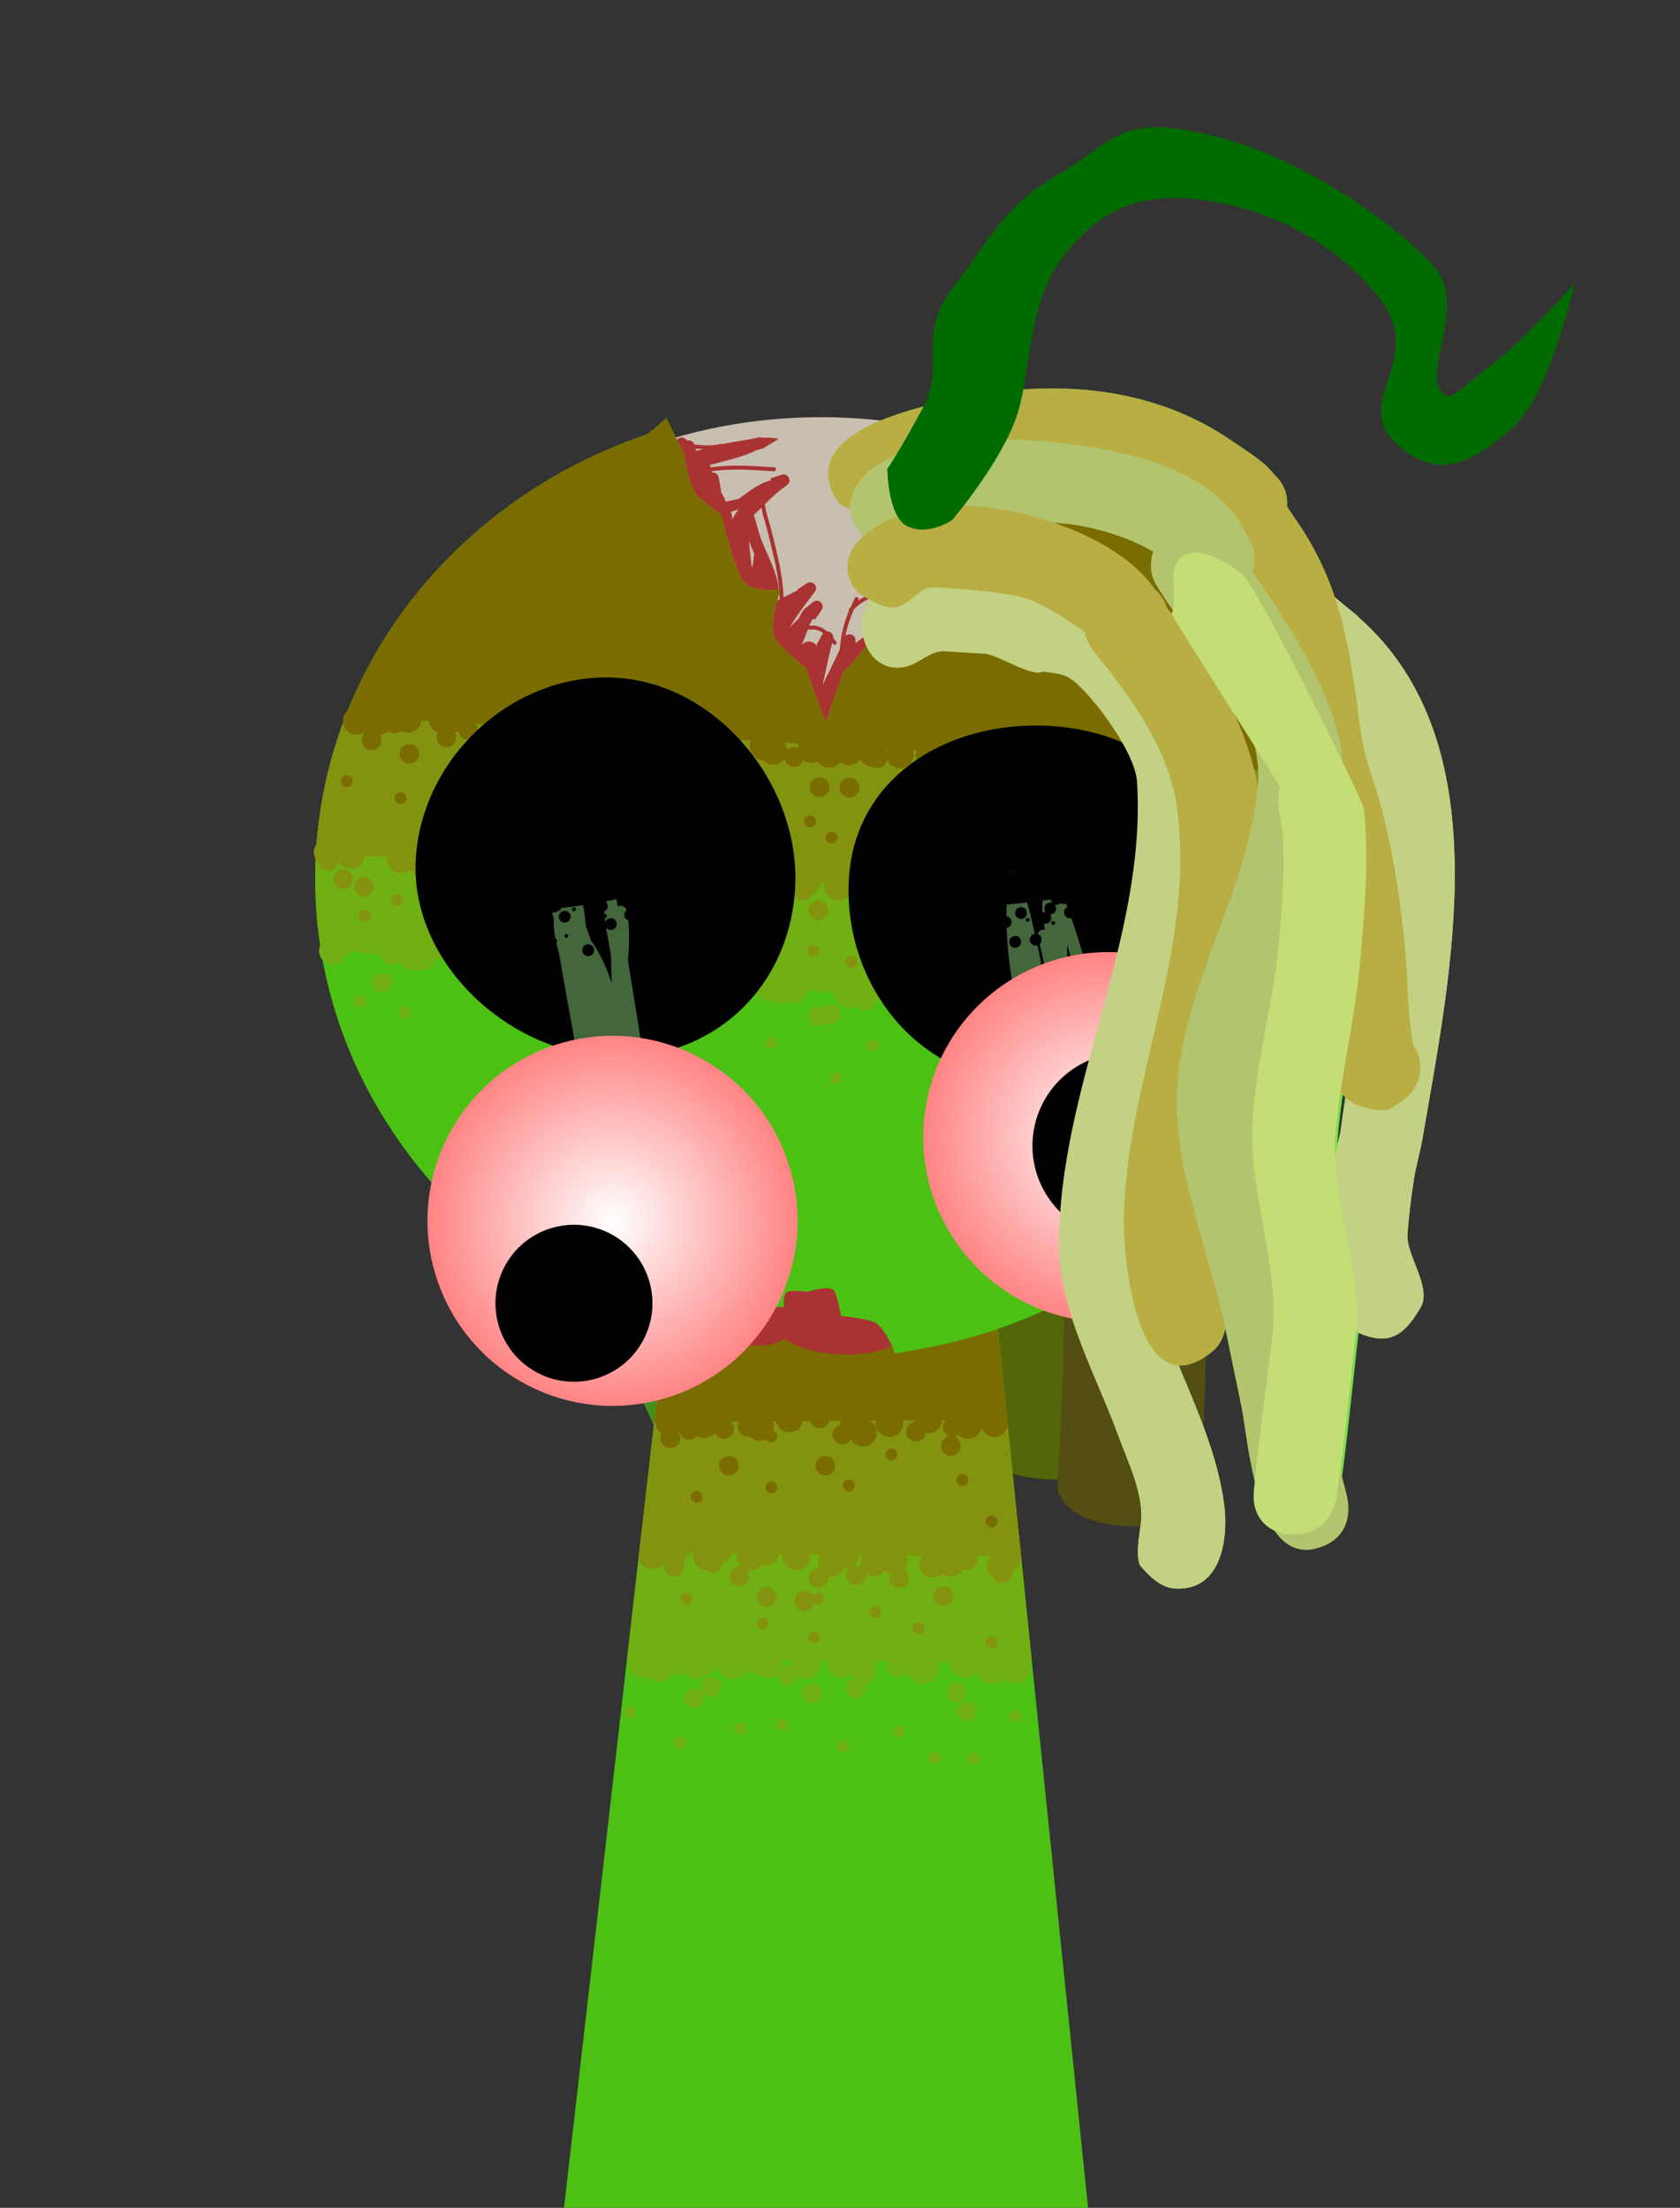 <svg version="1.1" xmlns="http://www.w3.org/2000/svg" xmlns:xlink="http://www.w3.org/1999/xlink" width="213.182" height="280.185" viewBox="0,0,213.182,280.185"><rect x="0" y="0" width="213.182" height="280.185" fill="#333333" stroke="none"/><defs><radialGradient cx="292.513" cy="193.821" r="23.481" gradientUnits="userSpaceOnUse" id="color-1"><stop offset="0" stop-color="#ffffff"/><stop offset="1" stop-color="#ff8484"/></radialGradient><radialGradient cx="355.422" cy="183.197" r="23.481" gradientUnits="userSpaceOnUse" id="color-2"><stop offset="0" stop-color="#ffffff"/><stop offset="1" stop-color="#ff8484"/></radialGradient></defs><g transform="translate(-214.784,-38.888)"><g stroke-miterlimit="10"><path d="M214.784,306.613v-267.725c0,0 153.669,0 187.452,0c12.516,0 25.73,0 25.73,0v267.725z" fill="none" stroke="none" stroke-width="0" stroke-linecap="butt"/><g stroke-width="0" stroke-linecap="butt"><g stroke="#000000"><path d="M306.875,221.158c-9.031,-0.541 -8.747,-5.282 -8.747,-5.282l0.179,-2.699c-0.148,-0.812 -0.297,-1.624 -0.445,-2.436c-1.26,-8.646 3.864,-16.626 3.367,-25.105c-0.294,-5.015 -1.845,-11.072 -3.323,-15.874c-1.607,-5.222 -5.531,-9.841 -5.64,-15.131c-0.116,-5.64 7.417,-9.534 7.238,-14.809c0,0 0.284,-4.742 9.315,-4.2c9.031,0.541 8.747,5.282 8.747,5.282c-0.175,1.578 0.184,3.222 -0.526,4.735c-1.295,2.761 -5.22,4.93 -6.706,7.657c-1.462,2.681 1.174,6.451 2.405,9.024c2.582,5.4 3.908,10.904 5.093,16.38c0.801,3.699 1.837,7.308 1.251,10.978c-1.132,7.095 -4.342,13.75 -3.216,21.026c0.168,0.988 0.336,1.976 0.503,2.964l-0.18,3.29c0,0 -0.284,4.742 -9.315,4.2z" fill="#39940f"/><path d="M321.84,223.05c-8.279,-2.263 -4.662,-6.465 -4.662,-6.465l0.616,0.134c0.059,-0.919 0.118,-1.839 0.176,-2.758c-1.186,-8.945 -5.468,-17.936 -5.387,-26.881c0.055,-6.065 1.085,-10.025 0.363,-15.854c-0.832,-6.724 -3.503,-13.472 -3.923,-20.219c-0.286,-4.595 1.083,-9.072 0.24,-13.684c0,0 -0.838,-4.772 8.158,-4.823c8.996,-0.051 9.835,4.721 9.835,4.721c0.823,4.846 -0.47,9.521 -0.167,14.342c0.412,6.555 3.065,13.117 3.865,19.651c0.849,6.938 -0.206,9.154 -0.303,16.497c-0.117,8.915 4.261,17.932 5.386,26.859c-0.061,1.077 -0.122,2.154 -0.182,3.231l-2.119,3.31c0,0 -3.618,4.201 -11.897,1.938z" fill="#448f21"/><path d="M315.813,217.937l0.214,-3.288c0.285,-0.961 0.569,-1.922 0.854,-2.882c1.987,-7.09 -0.407,-14.08 -0.683,-21.259c-0.143,-3.714 1.317,-7.174 2.553,-10.75c1.83,-5.295 3.803,-10.602 7.012,-15.655c1.529,-2.408 4.596,-5.836 3.465,-8.672c-1.15,-2.885 -4.788,-5.506 -5.744,-8.402c-0.524,-1.587 0.029,-3.176 0.043,-4.764c0,0 0.284,-4.742 9.315,-4.2c9.031,0.541 8.747,5.282 8.747,5.282c-0.807,5.216 6.207,9.981 5.418,15.567c-0.74,5.239 -5.187,9.356 -7.406,14.349c-2.04,4.591 -4.304,10.42 -5.194,15.364c-1.505,8.359 2.629,16.894 0.346,25.328c-0.244,0.788 -0.488,1.577 -0.733,2.365l-0.144,2.701c0,0 -0.284,4.742 -9.315,4.2c-9.031,-0.541 -8.747,-5.282 -8.747,-5.282z" fill="#39940f"/><path d="M338.639,220.635l0.715,-2.095c0.502,-1.952 0.837,-3.926 0.956,-5.911c-0.439,-3.374 -0.852,-8.475 -2.21,-11.912c-2.13,-5.391 -4.934,-9.777 -5.069,-15.306c-0.148,-6.041 3.092,-11.39 4.233,-17.284c1.914,-9.89 -2.011,-18.949 -5.12,-28.756c0,0 -1.493,-4.756 7.419,-5.155c8.911,-0.399 10.404,4.356 10.404,4.356c1.16,3.741 3.516,7.358 4.476,11.107c1.69,6.6 2.045,13.707 0.798,20.199c-1.068,5.559 -4.213,10.61 -4.138,16.276c0.065,4.888 2.803,8.521 4.664,13.327c1.722,4.447 2.042,9.307 2.612,13.756c-0.147,2.457 -0.504,4.905 -1.108,7.323l-0.831,2.487c0,0 -1.558,4.617 -10.458,3.411c-8.9,-1.206 -7.341,-5.823 -7.341,-5.823z" fill="#28670a"/><path d="M297.895,219.966l-1.708,-3.539c0.068,-1.077 0.137,-2.153 0.205,-3.23c2.183,-8.729 7.606,-17.158 8.554,-26.024c0.781,-7.303 -0.003,-9.629 1.669,-16.415c1.574,-6.392 4.991,-12.59 6.183,-19.049c0.877,-4.75 0.15,-9.546 1.546,-14.26c0,0 1.402,-4.638 10.328,-3.513c8.926,1.125 7.524,5.763 7.524,5.763c-1.388,4.478 -0.563,9.086 -1.395,13.614c-1.222,6.649 -4.679,13.03 -6.309,19.606c-1.412,5.702 -0.862,9.756 -1.532,15.784c-0.988,8.891 -6.312,17.307 -8.557,26.046c-0.051,0.92 -0.103,1.839 -0.154,2.759l0.627,-0.06c0,0 3.09,4.603 -5.4,5.862c-8.49,1.259 -11.581,-3.345 -11.581,-3.345z" fill="#448f21"/><path d="M348.962,227.269l0.02,-0.333c0.776,-12.96 1.387,-25.832 -0.161,-38.899c-0.676,-5.709 -3.336,-11.449 -3.464,-17.155c-0.231,-10.335 0.497,-20.547 -0.668,-30.928c0,0 -0.535,-4.771 8.485,-4.662c9.019,0.11 9.554,4.881 9.554,4.881c1.174,10.492 0.529,20.82 0.694,31.265c0.088,5.531 2.752,11.111 3.415,16.65c1.607,13.412 1.002,26.628 0.205,39.931l-0.02,0.333c0,0 -0.284,4.742 -9.315,4.2c-9.031,-0.541 -8.747,-5.282 -8.747,-5.282z" fill="#275313"/></g><g stroke="none"><path d="M306.875,221.158c-9.031,-0.541 -8.747,-5.282 -8.747,-5.282l0.179,-2.699c-0.148,-0.812 -0.297,-1.624 -0.445,-2.436c-1.26,-8.646 3.864,-16.626 3.367,-25.105c-0.294,-5.015 -1.845,-11.072 -3.323,-15.874c-1.607,-5.222 -5.531,-9.841 -5.64,-15.131c-0.116,-5.64 7.417,-9.534 7.238,-14.809c0,0 0.284,-4.742 9.315,-4.2c9.031,0.541 8.747,5.282 8.747,5.282c-0.175,1.578 0.184,3.222 -0.526,4.735c-1.295,2.761 -5.22,4.93 -6.706,7.657c-1.462,2.681 1.174,6.451 2.405,9.024c2.582,5.4 3.908,10.904 5.093,16.38c0.801,3.699 1.837,7.308 1.251,10.978c-1.132,7.095 -4.342,13.75 -3.216,21.026c0.168,0.988 0.336,1.976 0.503,2.964l-0.18,3.29c0,0 -0.284,4.742 -9.315,4.2z" fill="#39940f"/><path d="M321.84,223.05c-8.279,-2.263 -4.662,-6.465 -4.662,-6.465l0.616,0.134c0.059,-0.919 0.118,-1.839 0.176,-2.758c-1.186,-8.945 -5.468,-17.936 -5.387,-26.881c0.055,-6.065 1.085,-10.025 0.363,-15.854c-0.832,-6.724 -3.503,-13.472 -3.923,-20.219c-0.286,-4.595 1.083,-9.072 0.24,-13.684c0,0 -0.838,-4.772 8.158,-4.823c8.996,-0.051 9.835,4.721 9.835,4.721c0.823,4.846 -0.47,9.521 -0.167,14.342c0.412,6.555 3.065,13.117 3.865,19.651c0.849,6.938 -0.206,9.154 -0.303,16.497c-0.117,8.915 4.261,17.932 5.386,26.859c-0.061,1.077 -0.122,2.154 -0.182,3.231l-2.119,3.31c0,0 -3.618,4.201 -11.897,1.938z" fill="#448f21"/><path d="M315.813,217.937l0.214,-3.288c0.285,-0.961 0.569,-1.922 0.854,-2.882c1.987,-7.09 -0.407,-14.08 -0.683,-21.259c-0.143,-3.714 1.317,-7.174 2.553,-10.75c1.83,-5.295 3.803,-10.602 7.012,-15.655c1.529,-2.408 4.596,-5.836 3.465,-8.672c-1.15,-2.885 -4.788,-5.506 -5.744,-8.403c-0.524,-1.587 0.029,-3.176 0.043,-4.764c0,0 0.284,-4.742 9.315,-4.2c9.031,0.541 8.747,5.282 8.747,5.282c-0.807,5.216 6.207,9.981 5.418,15.567c-0.74,5.239 -5.187,9.356 -7.406,14.349c-2.04,4.591 -4.304,10.42 -5.194,15.364c-1.505,8.359 2.629,16.894 0.346,25.328c-0.244,0.788 -0.488,1.577 -0.733,2.365l-0.144,2.701c0,0 -0.284,4.742 -9.315,4.2c-9.031,-0.541 -8.747,-5.282 -8.747,-5.282z" fill="#39940f"/><path d="M338.639,220.635l0.715,-2.095c0.502,-1.952 0.837,-3.926 0.956,-5.911c-0.439,-3.374 -0.852,-8.475 -2.21,-11.912c-2.13,-5.391 -4.934,-9.777 -5.069,-15.306c-0.148,-6.041 3.092,-11.39 4.233,-17.284c1.914,-9.89 -2.011,-18.949 -5.12,-28.756c0,0 -1.493,-4.756 7.419,-5.155c8.911,-0.399 10.404,4.356 10.404,4.356c1.16,3.741 3.516,7.358 4.476,11.107c1.69,6.6 2.045,13.707 0.798,20.199c-1.068,5.559 -4.213,10.61 -4.138,16.276c0.065,4.888 2.803,8.521 4.664,13.327c1.722,4.447 2.042,9.307 2.612,13.756c-0.147,2.457 -0.504,4.905 -1.108,7.323l-0.831,2.487c0,0 -1.558,4.617 -10.458,3.411c-8.9,-1.206 -7.341,-5.823 -7.341,-5.823z" fill="#54660a"/><path d="M297.895,219.966l-1.708,-3.539c0.068,-1.077 0.137,-2.153 0.205,-3.23c2.183,-8.729 7.606,-17.158 8.554,-26.024c0.781,-7.303 -0.003,-9.629 1.669,-16.415c1.574,-6.392 4.991,-12.59 6.183,-19.049c0.877,-4.75 0.15,-9.546 1.546,-14.26c0,0 1.402,-4.638 10.328,-3.513c8.926,1.125 7.524,5.763 7.524,5.763c-1.388,4.478 -0.563,9.086 -1.395,13.614c-1.222,6.649 -4.679,13.03 -6.309,19.606c-1.412,5.702 -0.862,9.756 -1.532,15.784c-0.988,8.891 -6.312,17.307 -8.557,26.046c-0.051,0.92 -0.103,1.839 -0.154,2.759l0.627,-0.06c0,0 3.09,4.603 -5.4,5.862c-8.49,1.259 -11.581,-3.345 -11.581,-3.345z" fill="#448f21"/><path d="M348.962,227.269l0.02,-0.333c0.776,-12.96 1.387,-25.832 -0.161,-38.899c-0.676,-5.709 -3.336,-11.449 -3.464,-17.155c-0.231,-10.335 0.497,-20.547 -0.668,-30.928c0,0 -0.535,-4.771 8.485,-4.662c9.019,0.11 9.554,4.881 9.554,4.881c1.174,10.492 0.529,20.82 0.694,31.265c0.088,5.531 2.752,11.111 3.415,16.65c1.607,13.412 1.002,26.628 0.205,39.931l-0.02,0.333c0,0 -0.284,4.742 -9.315,4.2c-9.031,-0.541 -8.747,-5.282 -8.747,-5.282z" fill="#544e13"/></g></g><g stroke-linecap="butt"><path d="M286.352,319.072l15.143,-131.842l37.783,-0.158l13.574,132z" fill="#4cc114" stroke="#000000" stroke-width="0"/><path d="M294.361,249.342c2.447,-21.303 7.134,-62.112 7.134,-62.112l37.783,-0.158c0,0 4.241,41.245 6.444,62.661c0.015,0.143 -51.386,-0.176 -51.361,-0.391z" fill="#70b012" stroke="#000000" stroke-width="0"/><path d="M295.906,235.89c2.111,-18.381 5.589,-48.66 5.589,-48.66l37.783,-0.158c0,0 3.167,30.795 5.075,49.355c0.001,0.013 -48.452,-0.497 -48.447,-0.538z" fill="#84930f" stroke="#000000" stroke-width="0"/><path d="M297.804,219.365l3.691,-32.134l37.783,-0.158l3.29,31.99z" fill="#7a6c00" stroke="#000000" stroke-width="0"/><path d="M298.593,221.42c0,-0.213 0.053,-0.414 0.148,-0.59c-0.463,-0.315 -0.767,-0.846 -0.767,-1.448c0,-0.967 0.783,-1.75 1.75,-1.75c0.957,0 1.735,0.769 1.75,1.723c0.212,-0.165 0.478,-0.264 0.768,-0.264c0.083,0 0.164,0.008 0.243,0.024c0.217,-0.719 0.885,-1.243 1.675,-1.243c0.844,0 1.548,0.597 1.713,1.392c0.217,-0.183 0.498,-0.293 0.804,-0.293c0.69,0 1.25,0.56 1.25,1.25c0,0.69 -0.56,1.25 -1.25,1.25c-0.516,0 -0.958,-0.312 -1.149,-0.758c-0.321,0.401 -0.814,0.659 -1.368,0.659c-0.341,0 -0.66,-0.098 -0.929,-0.267c-0.229,0.296 -0.587,0.486 -0.989,0.486c-0.613,0 -1.123,-0.442 -1.23,-1.024c-0.045,0.049 -0.092,0.095 -0.142,0.138c0.141,0.203 0.224,0.449 0.224,0.715c0,0.69 -0.56,1.25 -1.25,1.25c-0.69,0 -1.25,-0.56 -1.25,-1.25z" fill="#7a6c00" stroke="none" stroke-width="0.5"/><path d="M313.421,221.18c0,0.414 -0.336,0.75 -0.75,0.75c-0.281,0 -0.526,-0.155 -0.655,-0.384c-0.236,0.118 -0.502,0.185 -0.784,0.185c-0.495,0 -0.942,-0.205 -1.26,-0.536c-0.096,0.023 -0.195,0.036 -0.298,0.036c-0.69,0 -1.25,-0.56 -1.25,-1.25c0,-0.69 0.56,-1.25 1.25,-1.25c0.103,0 0.203,0.012 0.298,0.036c0.318,-0.33 0.765,-0.536 1.26,-0.536c0.967,0 1.75,0.783 1.75,1.75c0,0.17 -0.024,0.334 -0.069,0.489c0.295,0.101 0.508,0.381 0.508,0.71z" fill="#7a6c00" stroke="none" stroke-width="0.5"/><path d="M320.412,220.94c0,-0.585 0.401,-1.076 0.944,-1.212c0.068,-0.904 0.823,-1.617 1.745,-1.617c0.644,0 1.208,0.348 1.511,0.867c0.817,0.147 1.438,0.862 1.438,1.722c0,0.967 -0.783,1.75 -1.75,1.75c-0.644,0 -1.208,-0.348 -1.511,-0.867c-0.016,-0.003 -0.032,-0.006 -0.049,-0.009c-0.217,0.369 -0.619,0.616 -1.078,0.616c-0.69,0 -1.25,-0.56 -1.25,-1.25z" fill="#7a6c00" stroke="none" stroke-width="0.5"/><path d="M334.199,222.379c0,-0.618 0.448,-1.131 1.038,-1.232c-0.467,-0.181 -0.798,-0.635 -0.798,-1.166c0,-0.69 0.56,-1.25 1.25,-1.25c0.154,0 0.301,0.028 0.437,0.078c0.31,-0.492 0.858,-0.818 1.482,-0.818c0.755,0 1.399,0.479 1.644,1.149c0.166,-0.793 0.87,-1.389 1.713,-1.389c0.967,0 1.75,0.783 1.75,1.75c0,0.967 -0.783,1.75 -1.75,1.75c-0.755,0 -1.399,-0.479 -1.644,-1.149c-0.166,0.793 -0.87,1.389 -1.713,1.389c-0.468,0 -0.893,-0.183 -1.207,-0.482c-0.147,0.102 -0.316,0.173 -0.499,0.204c0.467,0.181 0.798,0.635 0.798,1.166c0,0.69 -0.56,1.25 -1.25,1.25c-0.69,0 -1.25,-0.56 -1.25,-1.25z" fill="#7a6c00" stroke="none" stroke-width="0.5"/><path d="M325.907,219.502c0,-0.967 0.783,-1.75 1.75,-1.75c0.967,0 1.75,0.783 1.75,1.75c0,0.967 -0.783,1.75 -1.75,1.75c-0.967,0 -1.75,-0.783 -1.75,-1.75z" fill="#7a6c00" stroke="none" stroke-width="0.5"/><path d="M313.199,218.902c0,-0.967 0.783,-1.75 1.75,-1.75c0.967,0 1.75,0.783 1.75,1.75c0,0.967 -0.783,1.75 -1.75,1.75c-0.967,0 -1.75,-0.783 -1.75,-1.75z" fill="#7a6c00" stroke="none" stroke-width="0.5"/><path d="M329.763,220.581c0,-0.635 0.474,-1.16 1.087,-1.24c-0.019,-0.103 -0.029,-0.21 -0.029,-0.319c0,-0.967 0.783,-1.75 1.75,-1.75c0.967,0 1.75,0.783 1.75,1.75c0,0.967 -0.783,1.75 -1.75,1.75c-0.109,0 -0.216,-0.01 -0.319,-0.029c-0.08,0.614 -0.604,1.087 -1.24,1.087c-0.69,0 -1.25,-0.56 -1.25,-1.25z" fill="#7a6c00" stroke="none" stroke-width="0.5"/><path d="M318.254,224.897c0,-0.69 0.56,-1.25 1.25,-1.25c0.69,0 1.25,0.56 1.25,1.25c0,0.69 -0.56,1.25 -1.25,1.25c-0.69,0 -1.25,-0.56 -1.25,-1.25z" fill="#7a6c00" stroke="none" stroke-width="0.5"/><path d="M306.026,224.897c0,-0.69 0.56,-1.25 1.25,-1.25c0.69,0 1.25,0.56 1.25,1.25c0,0.69 -0.56,1.25 -1.25,1.25c-0.69,0 -1.25,-0.56 -1.25,-1.25z" fill="#7a6c00" stroke="none" stroke-width="0.5"/><path d="M317.535,218.902c0,-0.69 0.56,-1.25 1.25,-1.25c0.69,0 1.25,0.56 1.25,1.25c0,0.69 -0.56,1.25 -1.25,1.25c-0.69,0 -1.25,-0.56 -1.25,-1.25z" fill="#7a6c00" stroke="none" stroke-width="0.5"/><path d="M302.45,228.853c0,-0.414 0.336,-0.75 0.75,-0.75c0.414,0 0.75,0.336 0.75,0.75c0,0.414 -0.336,0.75 -0.75,0.75c-0.414,0 -0.75,-0.336 -0.75,-0.75z" fill="#7a6c00" stroke="none" stroke-width="0.5"/><path d="M311.921,227.654c0,-0.414 0.336,-0.75 0.75,-0.75c0.414,0 0.75,0.336 0.75,0.75c0,0.414 -0.336,0.75 -0.75,0.75c-0.414,0 -0.75,-0.336 -0.75,-0.75z" fill="#7a6c00" stroke="none" stroke-width="0.5"/><path d="M321.752,227.414c0,-0.414 0.336,-0.75 0.75,-0.75c0.414,0 0.75,0.336 0.75,0.75c0,0.414 -0.336,0.75 -0.75,0.75c-0.414,0 -0.75,-0.336 -0.75,-0.75z" fill="#7a6c00" stroke="none" stroke-width="0.5"/><path d="M327.146,223.458c0,-0.414 0.336,-0.75 0.75,-0.75c0.414,0 0.75,0.336 0.75,0.75c0,0.414 -0.336,0.75 -0.75,0.75c-0.414,0 -0.75,-0.336 -0.75,-0.75z" fill="#7a6c00" stroke="none" stroke-width="0.5"/><path d="M336.138,226.695c0,-0.414 0.336,-0.75 0.75,-0.75c0.414,0 0.75,0.336 0.75,0.75c0,0.414 -0.336,0.75 -0.75,0.75c-0.414,0 -0.75,-0.336 -0.75,-0.75z" fill="#7a6c00" stroke="none" stroke-width="0.5"/><path d="M339.854,231.97c0,-0.414 0.336,-0.75 0.75,-0.75c0.414,0 0.75,0.336 0.75,0.75c0,0.414 -0.336,0.75 -0.75,0.75c-0.414,0 -0.75,-0.336 -0.75,-0.75z" fill="#7a6c00" stroke="none" stroke-width="0.5"/><path d="M299.073,237.724c0,-0.071 0.006,-0.14 0.017,-0.208c-0.054,-0.045 -0.105,-0.092 -0.154,-0.143c-0.321,0.404 -0.816,0.662 -1.371,0.662c-0.967,0 -1.75,-0.783 -1.75,-1.75c0,-0.967 0.783,-1.75 1.75,-1.75c0.498,0 0.948,0.208 1.267,0.542c0.321,-0.404 0.816,-0.662 1.371,-0.662c0.967,0 1.75,0.783 1.75,1.75c0,0.447 -0.168,0.855 -0.444,1.164c0.041,0.124 0.063,0.256 0.063,0.394c0,0.69 -0.56,1.25 -1.25,1.25c-0.69,0 -1.25,-0.56 -1.25,-1.25z" fill="#84930f" stroke="none" stroke-width="0.5"/><path d="M341.923,239.813c-0.535,0 -0.992,-0.336 -1.17,-0.809c-0.425,-0.319 -0.7,-0.828 -0.7,-1.4c0,-0.535 0.24,-1.014 0.618,-1.335c0.124,-0.845 0.852,-1.494 1.731,-1.494c0.514,0 0.976,0.221 1.296,0.574c0.353,0.32 0.574,0.782 0.574,1.296c0,0.614 -0.316,1.154 -0.794,1.466c-0.066,0.218 -0.173,0.419 -0.313,0.592c-0.069,0.625 -0.599,1.11 -1.242,1.11z" fill="#84930f" stroke="none" stroke-width="0.5"/><path d="M337.487,235.635c0.69,0 1.25,0.56 1.25,1.25c0,0.69 -0.56,1.25 -1.25,1.25c-0.17,0 -0.331,-0.034 -0.479,-0.095c-0.29,0.567 -0.879,0.955 -1.559,0.955c-0.403,0 -0.773,-0.136 -1.069,-0.364c-0.314,0.3 -0.74,0.484 -1.209,0.484c-0.967,0 -1.75,-0.783 -1.75,-1.75c0,-0.811 0.552,-1.493 1.3,-1.692c0.299,-0.535 0.872,-0.898 1.529,-0.898c0.588,0 1.107,0.29 1.425,0.734c0.371,0.048 0.706,0.212 0.967,0.455c0.223,-0.204 0.519,-0.329 0.845,-0.329z" fill="#84930f" stroke="none" stroke-width="0.5"/><path d="M327.605,239.163c0,-0.176 0.036,-0.344 0.102,-0.496c-0.246,-0.081 -0.468,-0.216 -0.653,-0.39c-0.321,0.366 -0.792,0.597 -1.317,0.597c-0.399,0 -0.766,-0.133 -1.061,-0.358c0.022,0.092 0.033,0.188 0.033,0.286c0,0.69 -0.56,1.25 -1.25,1.25c-0.69,0 -1.25,-0.56 -1.25,-1.25c0,-0.326 0.125,-0.623 0.329,-0.845c-0.164,0.051 -0.338,0.078 -0.518,0.078c-0.039,0 -0.077,-0.001 -0.115,-0.004c-0.288,0.571 -0.88,0.963 -1.563,0.963c-0.155,0 -0.306,-0.02 -0.449,-0.058c0.013,0.073 0.02,0.149 0.02,0.226c0,0.69 -0.56,1.25 -1.25,1.25c-0.69,0 -1.25,-0.56 -1.25,-1.25c0,-0.69 0.56,-1.25 1.25,-1.25c0.02,0 0.041,0 0.061,0.001c-0.085,-0.206 -0.133,-0.432 -0.133,-0.67c0,-0.967 0.783,-1.75 1.75,-1.75c0.039,0 0.077,0.001 0.115,0.004c0.288,-0.571 0.88,-0.963 1.563,-0.963c0.967,0 1.75,0.783 1.75,1.75c0,0.513 -0.221,0.975 -0.573,1.295c0.084,-0.018 0.172,-0.027 0.261,-0.027c0.231,0 0.448,0.063 0.634,0.172c-0.068,-0.187 -0.106,-0.39 -0.106,-0.601c0,-0.967 0.783,-1.75 1.75,-1.75c0.27,0 0.525,0.061 0.754,0.17c0.3,-0.531 0.87,-0.889 1.524,-0.889c0.851,0 1.559,0.607 1.717,1.411c0.173,0.271 0.273,0.593 0.273,0.938c0,0.436 -0.159,0.835 -0.423,1.141c0.316,0.227 0.523,0.598 0.523,1.017c0,0.69 -0.56,1.25 -1.25,1.25c-0.69,0 -1.25,-0.56 -1.25,-1.25z" fill="#84930f" stroke="none" stroke-width="0.5"/><path d="M307.345,238.923c0,-0.69 0.56,-1.25 1.25,-1.25c0.09,0 0.177,0.009 0.261,0.027c-0.352,-0.32 -0.573,-0.782 -0.573,-1.295c0,-0.967 0.783,-1.75 1.75,-1.75c0.185,0 0.364,0.029 0.532,0.082c0.32,-0.415 0.822,-0.682 1.386,-0.682c0.967,0 1.75,0.783 1.75,1.75c0,0.967 -0.783,1.75 -1.75,1.75c-0.185,0 -0.364,-0.029 -0.532,-0.082c-0.32,0.415 -0.822,0.682 -1.386,0.682c-0.18,0 -0.354,-0.027 -0.518,-0.078c0.204,0.223 0.329,0.519 0.329,0.845c0,0.69 -0.56,1.25 -1.25,1.25c-0.69,0 -1.25,-0.56 -1.25,-1.25z" fill="#84930f" stroke="none" stroke-width="0.5"/><path d="M306.488,237.245c0,0.69 -0.56,1.25 -1.25,1.25c-0.334,0 -0.638,-0.131 -0.862,-0.345c-0.9,-0.073 -1.607,-0.826 -1.607,-1.744c0,-0.781 0.511,-1.442 1.217,-1.667c0.182,-0.129 0.39,-0.225 0.614,-0.277c0.321,-0.394 0.81,-0.645 1.357,-0.645c0.967,0 1.75,0.783 1.75,1.75c0,0.782 -0.512,1.443 -1.219,1.668c0,0.003 0,0.007 0,0.01z" fill="#84930f" stroke="none" stroke-width="0.5"/><path d="M314.038,236.405c0,-0.967 0.783,-1.75 1.75,-1.75c0.967,0 1.75,0.783 1.75,1.75c0,0.967 -0.783,1.75 -1.75,1.75c-0.967,0 -1.75,-0.783 -1.75,-1.75z" fill="#84930f" stroke="none" stroke-width="0.5"/><path d="M310.822,241.56c0,-0.69 0.56,-1.25 1.25,-1.25c0.69,0 1.25,0.56 1.25,1.25c0,0.69 -0.56,1.25 -1.25,1.25c-0.69,0 -1.25,-0.56 -1.25,-1.25z" fill="#84930f" stroke="none" stroke-width="0.5"/><path d="M318.545,241.05c0.414,0 0.75,0.336 0.75,0.75c0,0.414 -0.336,0.75 -0.75,0.75c-0.18,0 -0.346,-0.064 -0.475,-0.17c-0.148,0.525 -0.631,0.91 -1.203,0.91c-0.69,0 -1.25,-0.56 -1.25,-1.25c0,-0.69 0.56,-1.25 1.25,-1.25c0.447,0 0.838,0.234 1.06,0.586c0.135,-0.197 0.362,-0.326 0.619,-0.326z" fill="#84930f" stroke="none" stroke-width="0.5"/><path d="M333.24,241.441c0,-0.69 0.56,-1.25 1.25,-1.25c0.69,0 1.25,0.56 1.25,1.25c0,0.69 -0.56,1.25 -1.25,1.25c-0.69,0 -1.25,-0.56 -1.25,-1.25z" fill="#84930f" stroke="none" stroke-width="0.5"/><path d="M301.131,241.8c0,-0.414 0.336,-0.75 0.75,-0.75c0.414,0 0.75,0.336 0.75,0.75c0,0.414 -0.336,0.75 -0.75,0.75c-0.414,0 -0.75,-0.336 -0.75,-0.75z" fill="#84930f" stroke="none" stroke-width="0.5"/><path d="M310.842,244.917c0,-0.414 0.336,-0.75 0.75,-0.75c0.414,0 0.75,0.336 0.75,0.75c0,0.414 -0.336,0.75 -0.75,0.75c-0.414,0 -0.75,-0.336 -0.75,-0.75z" fill="#84930f" stroke="none" stroke-width="0.5"/><path d="M317.316,246.715c0,-0.414 0.336,-0.75 0.75,-0.75c0.414,0 0.75,0.336 0.75,0.75c0,0.414 -0.336,0.75 -0.75,0.75c-0.414,0 -0.75,-0.336 -0.75,-0.75z" fill="#84930f" stroke="none" stroke-width="0.5"/><path d="M325.108,243.479c0,-0.414 0.336,-0.75 0.75,-0.75c0.414,0 0.75,0.336 0.75,0.75c0,0.414 -0.336,0.75 -0.75,0.75c-0.414,0 -0.75,-0.336 -0.75,-0.75z" fill="#84930f" stroke="none" stroke-width="0.5"/><path d="M330.623,245.517c0,-0.414 0.336,-0.75 0.75,-0.75c0.414,0 0.75,0.336 0.75,0.75c0,0.414 -0.336,0.75 -0.75,0.75c-0.414,0 -0.75,-0.336 -0.75,-0.75z" fill="#84930f" stroke="none" stroke-width="0.5"/><path d="M339.854,247.315c0,-0.414 0.336,-0.75 0.75,-0.75c0.414,0 0.75,0.336 0.75,0.75c0,0.414 -0.336,0.75 -0.75,0.75c-0.414,0 -0.75,-0.336 -0.75,-0.75z" fill="#84930f" stroke="none" stroke-width="0.5"/><path d="M342.402,252.281c-0.21,0 -0.407,-0.052 -0.581,-0.143c-0.337,0.259 -0.759,0.413 -1.218,0.413c-0.879,0 -1.626,-0.567 -1.894,-1.355c-0.365,0.391 -0.885,0.636 -1.463,0.636c-1.105,0 -2,-0.895 -2,-2c0,-1.105 0.895,-2 2,-2c0.879,0 1.626,0.567 1.894,1.355c0.365,-0.391 0.885,-0.636 1.463,-0.636c0.597,0 1.132,0.261 1.499,0.675c0.366,-0.414 0.902,-0.675 1.499,-0.675c1.105,0 2,0.895 2,2c0,1.105 -0.895,2 -2,2c-0.375,0 -0.725,-0.103 -1.025,-0.282c-0.057,0.008 -0.115,0.012 -0.174,0.012z" fill="#70b012" stroke="none" stroke-width="0.5"/><path d="M327.366,250.432c0,-0.69 0.56,-1.25 1.25,-1.25c0.117,0 0.23,0.016 0.337,0.046c0.217,-0.87 1.003,-1.515 1.941,-1.515c0.713,0 1.339,0.373 1.693,0.935c0.804,0.259 1.386,1.014 1.386,1.904c0,1.105 -0.895,2 -2,2c-0.713,0 -1.339,-0.373 -1.693,-0.935c-0.259,-0.084 -0.495,-0.219 -0.696,-0.393c-0.229,0.28 -0.577,0.458 -0.967,0.458c-0.69,0 -1.25,-0.56 -1.25,-1.25z" fill="#70b012" stroke="none" stroke-width="0.5"/><path d="M313.459,251.511c0,-0.091 0.01,-0.18 0.028,-0.266c-0.362,0.363 -0.863,0.587 -1.416,0.587c-0.522,0 -0.997,-0.2 -1.353,-0.527c-0.067,0.011 -0.136,0.017 -0.206,0.017c-0.353,0 -0.671,-0.146 -0.899,-0.381c-0.344,0.604 -0.994,1.011 -1.739,1.011c-1.086,0 -1.97,-0.866 -1.999,-1.945c-0.168,0.794 -0.806,1.415 -1.61,1.555c-0.332,0.245 -0.742,0.39 -1.186,0.39c-0.627,0 -1.187,-0.289 -1.554,-0.741c-0.204,0.145 -0.454,0.231 -0.724,0.231c-0.234,0 -0.452,-0.064 -0.64,-0.176c-0.339,0.623 -0.999,1.046 -1.758,1.046c-0.535,0 -1.021,-0.21 -1.38,-0.553c-0.171,0.048 -0.351,0.073 -0.538,0.073c-1.105,0 -2,-0.895 -2,-2c0,-1.105 0.895,-2 2,-2c0.535,0 1.021,0.21 1.38,0.553c0.171,-0.048 0.351,-0.073 0.538,-0.073c0.688,0 1.294,0.347 1.654,0.875c0.208,-0.154 0.465,-0.245 0.744,-0.245c0.176,0 0.344,0.036 0.495,0.102c0.281,-0.549 0.808,-0.952 1.435,-1.062c0.332,-0.245 0.742,-0.39 1.186,-0.39c1.086,0 1.97,0.866 1.999,1.945c0.06,-0.284 0.18,-0.547 0.347,-0.772c-0,-0.004 -0,-0.008 -0,-0.012c0,-0.69 0.56,-1.25 1.25,-1.25c0.44,0 0.827,0.227 1.05,0.571c0.503,0.185 0.911,0.566 1.131,1.051c0.177,-0.153 0.398,-0.257 0.641,-0.291c0.346,-0.599 0.992,-1.002 1.734,-1.002c1.105,0 2,0.895 2,2c0,0.24 -0.042,0.471 -0.12,0.684c0.21,-0.16 0.473,-0.256 0.757,-0.256c0.106,0 0.209,0.013 0.308,0.038c-0.02,-0.113 -0.03,-0.228 -0.03,-0.347c0,-1.105 0.895,-2 2,-2c1.105,0 2,0.895 2,2c0,1.105 -0.895,2 -2,2c-0.38,0 -0.735,-0.106 -1.037,-0.289c-0.075,0.619 -0.602,1.098 -1.241,1.098c-0.69,0 -1.25,-0.56 -1.25,-1.25z" fill="#70b012" stroke="none" stroke-width="0.5"/><path d="M301.591,254.388c0,-0.69 0.56,-1.25 1.25,-1.25c0.69,0 1.25,0.56 1.25,1.25c0,0.69 -0.56,1.25 -1.25,1.25c-0.69,0 -1.25,-0.56 -1.25,-1.25z" fill="#70b012" stroke="none" stroke-width="0.5"/><path d="M303.748,252.949c0,-0.69 0.56,-1.25 1.25,-1.25c0.69,0 1.25,0.56 1.25,1.25c0,0.69 -0.56,1.25 -1.25,1.25c-0.69,0 -1.25,-0.56 -1.25,-1.25z" fill="#70b012" stroke="none" stroke-width="0.5"/><path d="M316.576,253.789c0,-0.69 0.56,-1.25 1.25,-1.25c0.69,0 1.25,0.56 1.25,1.25c0,0.69 -0.56,1.25 -1.25,1.25c-0.69,0 -1.25,-0.56 -1.25,-1.25z" fill="#70b012" stroke="none" stroke-width="0.5"/><path d="M325.79,251.391c0,0.69 -0.56,1.25 -1.25,1.25c-0.026,0 -0.051,-0.001 -0.076,-0.002c0.082,0.166 0.127,0.353 0.127,0.551c0,0.69 -0.56,1.25 -1.25,1.25c-0.69,0 -1.25,-0.56 -1.25,-1.25c0,-0.69 0.56,-1.25 1.25,-1.25c0.026,0 0.051,0.001 0.076,0.002c-0.018,-0.036 -0.034,-0.074 -0.048,-0.112c-0.216,-0.079 -0.414,-0.195 -0.587,-0.339c-0.319,0.216 -0.704,0.342 -1.119,0.342c-1.105,0 -2,-0.895 -2,-2c0,-1.105 0.895,-2 2,-2c0.486,0 0.932,0.174 1.279,0.462c0.319,-0.216 0.704,-0.342 1.119,-0.342c1.105,0 2,0.895 2,2c0,0.401 -0.118,0.774 -0.321,1.087c0.033,0.112 0.05,0.23 0.05,0.352z" fill="#70b012" stroke="none" stroke-width="0.5"/><path d="M334.918,253.669c0,-0.69 0.56,-1.25 1.25,-1.25c0.69,0 1.25,0.56 1.25,1.25c0,0.69 -0.56,1.25 -1.25,1.25c-0.69,0 -1.25,-0.56 -1.25,-1.25z" fill="#70b012" stroke="none" stroke-width="0.5"/><path d="M336.237,256.066c0,-0.69 0.56,-1.25 1.25,-1.25c0.69,0 1.25,0.56 1.25,1.25c0,0.69 -0.56,1.25 -1.25,1.25c-0.69,0 -1.25,-0.56 -1.25,-1.25z" fill="#70b012" stroke="none" stroke-width="0.5"/><path d="M300.292,260.023c0,-0.414 0.336,-0.75 0.75,-0.75c0.414,0 0.75,0.336 0.75,0.75c0,0.414 -0.336,0.75 -0.75,0.75c-0.414,0 -0.75,-0.336 -0.75,-0.75z" fill="#70b012" stroke="none" stroke-width="0.5"/><path d="M307.965,258.224c0,-0.414 0.336,-0.75 0.75,-0.75c0.414,0 0.75,0.336 0.75,0.75c0,0.414 -0.336,0.75 -0.75,0.75c-0.414,0 -0.75,-0.336 -0.75,-0.75z" fill="#70b012" stroke="none" stroke-width="0.5"/><path d="M313.24,257.745c0,-0.414 0.336,-0.75 0.75,-0.75c0.414,0 0.75,0.336 0.75,0.75c0,0.414 -0.336,0.75 -0.75,0.75c-0.414,0 -0.75,-0.336 -0.75,-0.75z" fill="#70b012" stroke="none" stroke-width="0.5"/><path d="M321.032,260.502c0,-0.414 0.336,-0.75 0.75,-0.75c0.414,0 0.75,0.336 0.75,0.75c0,0.414 -0.336,0.75 -0.75,0.75c-0.414,0 -0.75,-0.336 -0.75,-0.75z" fill="#70b012" stroke="none" stroke-width="0.5"/><path d="M332.661,261.941c0,-0.414 0.336,-0.75 0.75,-0.75c0.414,0 0.75,0.336 0.75,0.75c0,0.414 -0.336,0.75 -0.75,0.75c-0.414,0 -0.75,-0.336 -0.75,-0.75z" fill="#70b012" stroke="none" stroke-width="0.5"/><path d="M337.576,262.061c0,-0.414 0.336,-0.75 0.75,-0.75c0.414,0 0.75,0.336 0.75,0.75c0,0.414 -0.336,0.75 -0.75,0.75c-0.414,0 -0.75,-0.336 -0.75,-0.75z" fill="#70b012" stroke="none" stroke-width="0.5"/><path d="M342.851,256.666c0,-0.414 0.336,-0.75 0.75,-0.75c0.414,0 0.75,0.336 0.75,0.75c0,0.414 -0.336,0.75 -0.75,0.75c-0.414,0 -0.75,-0.336 -0.75,-0.75z" fill="#70b012" stroke="none" stroke-width="0.5"/><path d="M328.105,258.584c0,-0.414 0.336,-0.75 0.75,-0.75c0.414,0 0.75,0.336 0.75,0.75c0,0.414 -0.336,0.75 -0.75,0.75c-0.414,0 -0.75,-0.336 -0.75,-0.75z" fill="#70b012" stroke="none" stroke-width="0.5"/><path d="M293.938,256.186c0,-0.414 0.336,-0.75 0.75,-0.75c0.414,0 0.75,0.336 0.75,0.75c0,0.414 -0.336,0.75 -0.75,0.75c-0.414,0 -0.75,-0.336 -0.75,-0.75z" fill="#70b012" stroke="none" stroke-width="0.5"/></g><g stroke="#000000" stroke-width="0"><path d="M367.715,179.441l1.674,7.057l-7.458,-2.855z" fill="#000000" stroke-linecap="round"/><path d="M344.726,122.986c-1.156,-0.998 -1.8,-2.506 -1.607,-4.149c0.218,-1.853 1.447,-3.41 3.099,-4.195c1.553,-2.102 7.423,0.244 9.15,1.138c6.31,3.268 11.837,11.927 13.773,18.527c6.071,20.697 -11.462,41.736 -9.377,62.398c1.164,11.54 8.866,21.615 10.367,33.179c0.491,3.779 -0.11,10.965 -6.266,10.597c-1.764,-0.106 -3.192,-1.525 -4.298,-2.799c-0.872,-1.004 0.007,-5.24 0.045,-5.995c0.18,-3.541 -1.78,-7.464 -2.935,-10.651c-2.577,-7.106 -7.371,-15.708 -7.494,-23.516c-0.32,-20.242 11.147,-39.205 9.883,-59.431c-0.238,-3.816 -5.691,-10.978 -8.196,-12.899c-0.961,-0.737 -2.037,-0.841 -3.118,-0.992c-0.48,-0.031 -0.937,-0.123 -1.365,-0.267c-0.395,-0.116 -0.784,-0.277 -1.162,-0.519c-0.191,-0.122 -0.355,-0.265 -0.499,-0.426z" fill="#9efd71" stroke-linecap="butt"/><path d="M371.151,113.184c0.721,-2.33 3.077,-3.988 5.656,-3.834c1.508,0.09 2.796,0.783 3.639,1.819c0.145,0.178 0.277,0.367 0.395,0.565c1.913,1.911 4.164,3.606 6.238,5.357c0.038,0.032 0.048,0.086 0.085,0.119c18.08,15.881 11.742,44.95 8.157,66.007c-0.302,1.771 -0.828,3.515 -1.114,5.287c-0.377,2.333 -0.641,4.678 -0.827,7.023c-0.204,2.567 3.135,6.759 1.682,9.269c-2.466,4.258 -4.59,4.917 -8.92,2.77c-4.123,-2.045 -2.648,-18.034 -2.409,-19.942c0.223,-1.783 1.015,-4.1 1.208,-5.532c1.472,-10.917 4.524,-26.549 3.512,-38.751c-0.48,-5.786 -2.052,-11.999 -6.155,-16.242c-3.074,-3.178 -12.302,-7.521 -11.337,-13.299c0.037,-0.219 0.101,-0.424 0.19,-0.616z" fill="#9efd71" stroke-linecap="butt"/><path d="M352.675,118.072c0.328,-2.788 2.946,-4.907 5.847,-4.733c0.455,0.027 0.889,0.109 1.298,0.239c1.146,-0.225 2.711,2.021 3.324,2.799c2.879,3.656 5.107,7.118 7.31,11.206c11.035,20.486 -0.536,41.893 -2.428,63.419c-0.305,3.466 -0.142,7.584 0.831,10.905c0.291,0.994 1.836,3.023 1.762,3.651c-0.2,1.696 -0.582,3.7 -1.971,4.825c-8.75,7.083 -10.75,-8.844 -11.058,-12.625c-0.099,-1.214 -0.204,-2.534 -0.195,-3.759c0.135,-17.995 9.386,-34.829 6.661,-53.078c-0.923,-6.18 -4.702,-11.896 -8.368,-16.738c-0.73,-0.964 -4.357,-4.724 -3.011,-6.11z" fill="#67dc31" stroke-linecap="butt"/><path d="M394.138,171.619c0.655,0.92 0.978,2.073 0.834,3.301c-0.218,1.853 -1.447,3.41 -3.099,4.195c-0.601,0.813 -1.947,0.743 -3.102,0.505c-0.525,-0.108 -1.01,-0.251 -1.368,-0.362c-4.003,-1.237 -4.309,-6.502 -4.487,-10.163c-0.25,-5.147 -0.37,-12.077 -1.201,-17.141c-1.028,-6.261 -3.548,-12.096 -4.739,-18.321c-2.122,-11.097 -0.899,-14.277 -7.731,-24.362c-1.839,-2.715 -4.111,-6.435 0.475,-9.229c5.168,-3.149 7.413,1.817 9.417,4.681c5.95,8.507 6.941,16.641 8.278,26.779c0.503,3.808 1.848,6.674 2.789,10.385c1.446,5.7 2.337,11.561 2.877,17.446c0.431,4.697 0.29,8.293 1.058,12.286z" fill="#67dc31" stroke-linecap="butt"/><path d="M376.498,99.146c1.14,0.998 1.773,2.496 1.581,4.127c-0.005,0.044 -0.011,0.089 -0.017,0.133c0.069,0.616 -0.146,1.164 -0.542,1.654c-0.98,1.85 -3.049,3.08 -5.287,2.946c-2.05,0.816 -4.423,-2.884 -5.669,-3.646c-4.399,-2.689 -9.679,-5.828 -15.19,-6.166c-6.23,-0.381 -13.643,0.32 -19.651,2.796c-1.404,0.579 -3.625,2.532 -5.464,2.662c-2.831,0.201 -5.375,0.386 -6.267,-3.591c-1.482,-6.605 10.678,-9.333 15.141,-10.339c12.54,-2.828 25.44,-2.083 35.81,5.012c2.333,1.596 4.27,2.712 5.555,4.411z" fill="#67dc31" stroke-linecap="butt"/><path d="M372.949,106.768c0.744,0.948 1.122,2.171 0.968,3.48c-0.005,0.044 -0.011,0.089 -0.017,0.133c0.043,0.386 -0.025,0.746 -0.18,1.081c5.356,7.747 12.901,19.428 11.241,27.734c-1.226,6.134 -1.839,12.422 -4.014,18.355c-2.229,6.08 -5.939,12.19 -6.18,18.741c-0.32,8.706 3.492,17.832 5.296,26.146c1.872,8.627 3.294,17.486 5.553,25.966c0.742,2.786 0.066,6.006 -3.891,7c-7.509,1.885 -8.536,-13.637 -9.363,-17.801c-0.338,-1.703 -0.697,-3.401 -1.054,-5.099c-0.522,-2.483 -0.994,-4.979 -1.581,-7.446c-2.18,-9.159 -6.391,-19.388 -5.506,-29.037c1.196,-13.03 8.897,-24.117 10.175,-37.375c0.947,-9.821 -8.763,-18.244 -13.018,-25.773c-0.393,-0.695 -0.572,-1.518 -0.549,-2.361c0.002,-0.169 0.013,-0.339 0.034,-0.512c0.041,-0.346 0.117,-0.681 0.224,-1.003c0.008,-0.024 0.015,-0.048 0.023,-0.072c-3.218,-2.024 -8.26,-3.365 -11.546,-3.615c-4.788,-0.364 -9.487,-1.189 -14.256,-0.324c-2.919,0.529 -7.334,4.782 -10.21,2.603c-1.357,-1.029 -2.509,-2.71 -2.437,-4.409c0.274,-6.507 11.242,-8.594 16.31,-8.594c10.376,0.001 29.238,1.356 33.978,12.181z" fill="#4cc513" stroke-linecap="butt"/><path d="M386.535,136.602c1.349,0.348 1.538,3.786 1.666,5.024c0.674,6.487 0.064,13.025 -0.526,19.593c-0.651,7.246 -2.466,14.363 -3.093,21.55c-0.752,8.623 3.508,17.112 2.545,25.661c-0.768,6.821 -1.412,13.653 -2.41,20.457c-0.389,2.654 -2.44,4.937 -5.847,4.733c-3.41,-0.204 -4.893,-2.7 -4.657,-5.363c0.592,-6.689 1.638,-13.356 2.361,-20.04c0.843,-7.798 -2.292,-16.336 -2.556,-24.224c-0.231,-6.914 2.377,-16.807 3.133,-23.227c0.586,-4.975 1.059,-10.714 0.743,-15.744c-0.119,-1.892 -0.923,-4.275 -0.329,-6.131c0.069,-0.214 0.163,-0.411 0.279,-0.592c1.014,-1.581 3.691,-2.032 5.388,-3.147z" fill="#7ade4c" stroke-linecap="butt"/><path d="M347.034,124.144c-1.312,0.709 -5.648,-2.197 -7.353,-2.302c-1.65,-0.101 -3.3,-0.204 -4.951,-0.297c-2.455,-0.138 -3.654,2.434 -6.661,2.041c-3.477,-0.455 -4.916,-5.237 -3.18,-8.148c1.499,-2.512 4.546,-2.576 6.93,-3.406c4.649,-1.617 12.316,-0.961 16.935,2.133c1.95,1.306 3.357,3.047 3.764,5.234z" fill="#9efd71" stroke-linecap="butt"/><path d="M361.324,113.684c1.196,0.997 1.869,2.531 1.672,4.204c-0.005,0.044 -0.011,0.089 -0.017,0.133c0.069,0.616 -0.146,1.164 -0.542,1.654c-0.98,1.85 -3.049,3.08 -5.287,2.946c-1.308,0.521 -2.224,-0.196 -2.965,-1.142c-0.671,-0.553 -1.18,-1.274 -1.465,-2.094c-0.145,-0.175 -0.29,-0.318 -0.436,-0.415c-2.377,-1.575 -5.58,-3.897 -8.595,-4.478c-3.288,-0.633 -7.36,-0.926 -10.557,-1.07c-2.096,-0.095 -3.326,3.528 -6.367,2.326c-1.611,-0.637 -3.461,-1.522 -4.072,-3.086c-2.2,-5.637 6.062,-8.782 10.294,-9.416c8.326,-1.248 23.253,2.919 28.338,10.437z" fill="#67dc31" stroke-linecap="butt"/></g><path d="M256.006,148.385c1.558,-32.851 31.191,-58.137 66.189,-56.478c34.997,1.659 62.105,29.636 60.548,62.487c-1.558,32.851 -30.13,46.431 -65.127,44.772c-34.997,-1.659 -63.167,-17.93 -61.609,-50.781z" fill="#c8bfb0" stroke="#000000" stroke-width="0" stroke-linecap="butt"/><g><g fill="#a93232" stroke="none" stroke-width="0" stroke-linecap="butt"><path d="M324.739,202.763c-0.13,2.173 -2.244,3.815 -4.722,3.667c-2.478,-0.148 -4.381,-2.031 -4.25,-4.204c0.13,-2.173 2.244,-3.815 4.722,-3.667c2.478,0.148 4.381,2.031 4.25,4.204z"/><path d="M319.164,203.535c-0.099,1.652 -1.976,2.883 -4.193,2.75c-2.217,-0.133 -3.934,-1.58 -3.835,-3.231c0.099,-1.652 1.976,-2.883 4.193,-2.75c2.217,0.133 3.934,1.58 3.835,3.231z"/><path d="M315.317,207.096c-0.094,1.565 -2.214,2.711 -4.735,2.56c-2.521,-0.151 -4.489,-1.542 -4.395,-3.107c0.094,-1.565 2.214,-2.711 4.735,-2.56c2.521,0.151 4.489,1.542 4.395,3.107z"/><path d="M321.553,203.204c4.695,0.281 8.399,2.201 8.274,4.287c-0.125,2.086 -4.032,3.55 -8.727,3.269c-4.695,-0.281 -8.399,-2.201 -8.274,-4.287c0.125,-2.086 4.032,-3.55 8.727,-3.269z"/><path d="M310.07,207.651c-0.065,1.087 -1.422,1.89 -3.03,1.793c-1.608,-0.096 -2.859,-1.055 -2.794,-2.142c0.065,-1.087 1.422,-1.89 3.03,-1.793c1.608,0.096 2.859,1.055 2.794,2.142z"/></g><path d="M306.299,95.208c0,0 0.116,-0.031 0.209,0.031c1.029,-0.225 2.072,-0.368 3.11,-0.551c0.223,-0.048 0.447,-0.09 0.671,-0.126c0.316,-0.063 0.631,-0.132 0.944,-0.212l0.161,0.09c0.727,-0.042 1.464,-0.007 2.214,0.134l-2.009,1.231c-0.274,0.069 -0.552,0.137 -0.834,0.205c-1.653,0.892 -4.213,1.401 -5.901,1.884l0.086,0.319c2.542,-0.414 5.416,-0.182 7.938,-0.031l0.136,0.008c0,0 0.25,0.015 0.235,0.265c-0.015,0.25 -0.265,0.235 -0.265,0.235l-0.136,-0.008c-2.468,-0.148 -5.286,-0.382 -7.778,0.017l0.044,0.163c0.05,-0.007 0.101,-0.01 0.153,-0.006c0.356,0.021 0.64,0.288 0.695,0.626l0.224,1.197l-0.003,0.001l0.005,0.009c0.044,0.275 0.084,0.526 0.119,0.758c0.224,0.308 0.409,0.684 0.561,1.093c0.49,-0.077 1.067,-0.206 1.655,-0.35l0.633,-0.467c1.31,-0.963 2.246,-1.558 3.461,-1.895l-0.075,-0.226l1.407,-0.467c0.093,-0.033 0.193,-0.049 0.297,-0.042c0.413,0.025 0.729,0.38 0.704,0.794c-0.014,0.232 -0.132,0.433 -0.306,0.56l-0.815,0.606c-0.59,0.438 -1.285,1.122 -2.017,1.845c0.112,0.434 0.169,0.913 0.279,1.274c0.631,2.066 1.112,4.216 1.595,6.322c0.294,1.516 0.464,2.844 0.519,4.199c0.157,-0.073 0.313,-0.147 0.463,-0.231c0.423,-0.237 0.859,-0.45 1.305,-0.643l-0.056,-0.084l1.242,-0.82c0.132,-0.089 0.293,-0.137 0.464,-0.127c0.413,0.025 0.729,0.38 0.704,0.794c-0.009,0.157 -0.067,0.3 -0.157,0.416l-0.645,0.852l-0.002,-0.002l-0.003,0.008c-0.97,1.225 -1.802,2.432 -2.596,3.734c0.369,-0.409 0.752,-0.803 1.15,-1.143c0.249,-0.445 0.465,-0.822 0.592,-1.084l0.154,-0.071l-0.039,-0.047l1.156,-0.952c0.141,-0.117 0.326,-0.183 0.523,-0.171c0.413,0.025 0.729,0.38 0.704,0.794c-0.009,0.146 -0.059,0.28 -0.138,0.391l-0.845,1.224l-0.218,-0.151c-0.12,0.199 -0.246,0.393 -0.376,0.582c-0.037,0.102 -0.076,0.21 -0.117,0.322c0.958,-0.072 1.649,0.197 2.273,0.739c0.025,-0.001 0.05,-0.001 0.075,0.001c0.413,0.025 0.729,0.38 0.704,0.794c-0.001,0.013 -0.002,0.026 -0.003,0.039c0.079,0.1 0.159,0.204 0.239,0.312l0.114,0.127c0,0 0.166,0.187 -0.021,0.353c-0.187,0.166 -0.353,-0.021 -0.353,-0.021l-0.127,-0.144l-0.227,0.925c-0.36,1.462 -0.663,2.963 -0.985,4.446c0.717,-1.625 1.695,-3.391 2.185,-4.61c0.127,-1.768 0.503,-3.235 1.136,-4.773c-0.078,-0.133 0.026,-0.269 0.026,-0.269c0.059,-0.076 0.12,-0.15 0.184,-0.223c0.133,-0.302 0.276,-0.608 0.429,-0.921l0.131,-0.269c0,0 0.11,-0.225 0.334,-0.115c0.225,0.11 0.115,0.334 0.115,0.334l-0.064,0.132c1.474,-1.05 3.525,-1.617 5.125,-1.923c0.314,-0.45 0.666,-0.894 1.033,-1.236c0.102,-0.164 0.204,-0.328 0.305,-0.493l0.041,-0.028l-0.012,-0.01l0.931,-1.163c0.147,-0.188 0.381,-0.303 0.637,-0.288c0.413,0.025 0.729,0.38 0.704,0.794c-0.007,0.113 -0.038,0.219 -0.089,0.313l-0.459,0.892l-0.17,-0.088l-0.36,0.45c-0.01,0.016 -0.02,0.033 -0.03,0.049c-0.044,0.075 -0.089,0.149 -0.136,0.222c-0.848,1.382 -1.728,2.735 -2.621,4.059c-0.432,1.089 -0.759,2.282 -1.403,3.212c-0.912,1.318 -2.534,2.458 -3.598,3.712c-0.569,0.671 -1.103,1.364 -1.623,2.066c0.029,0.016 0.059,0.034 0.089,0.053c1.302,0.825 -0.271,3.734 -0.834,4.516l-0.319,0.796c-0.112,0.3 -0.411,0.506 -0.747,0.485c-0.337,-0.02 -0.608,-0.26 -0.684,-0.571l-0.241,-0.897l0.196,-0.053c-0.011,-0.037 -0.021,-0.073 -0.031,-0.109c-0.07,0.039 -0.142,0.075 -0.214,0.106l-0.053,0.171c-0.094,0.331 -0.408,0.563 -0.766,0.542c-0.06,-0.004 -0.118,-0.014 -0.173,-0.031l-0.311,0.775c-0.112,0.3 -0.411,0.506 -0.747,0.485c-0.413,-0.025 -0.729,-0.38 -0.704,-0.794l0.054,-0.896l0.258,0.015l0.085,-0.213c0.057,-0.347 0.187,-0.623 0.376,-0.868c-0.009,-0.152 -0.011,-0.341 -0.008,-0.544c-0.114,-0.623 -0.428,-1.71 -0.662,-2.791c-0.329,-0.042 -0.586,-0.295 -0.643,-0.612l-0.29,-1.441c-0.043,-0.171 -0.089,-0.34 -0.135,-0.508c-0.171,-0.012 -0.352,-0.09 -0.541,-0.259c-0.036,-0.032 -0.069,-0.065 -0.1,-0.1l-0.057,0.898c-0.026,0.412 -0.381,0.726 -0.793,0.702c-0.368,-0.022 -0.658,-0.306 -0.7,-0.66l-0.151,-1.092c-0.144,0.131 -0.339,0.206 -0.55,0.194c-0.413,-0.025 -0.729,-0.38 -0.704,-0.794l0.054,-0.896l0.292,0.018c0.044,-0.449 0.14,-0.893 0.279,-1.329c-0.112,-0.355 -0.249,-0.781 -0.394,-1.244c-0.056,0.01 -0.114,0.013 -0.173,0.009c-0.356,-0.021 -0.64,-0.288 -0.695,-0.626l-0.224,-1.197l0.014,-0.003l-0.02,-0.037c-0.023,-0.295 -0.046,-0.583 -0.068,-0.865c-0.097,-0.469 -0.113,-1.012 -0.099,-1.522c-0.006,-0.133 -0.011,-0.265 -0.015,-0.396c-0.077,0.021 -0.16,0.031 -0.244,0.025c-0.322,-0.019 -0.584,-0.239 -0.673,-0.531c-0.12,0.066 -0.259,0.099 -0.405,0.091c-0.345,-0.021 -0.621,-0.271 -0.689,-0.593l-0.311,-1.32l-0.106,-0.248l0.009,-0.004c-0.007,-0.008 -0.014,-0.017 -0.021,-0.025l-0.002,-0.032l-0.008,0.003l-0.467,-1.407c-0.033,-0.093 -0.049,-0.193 -0.042,-0.297c0,-0.007 0.001,-0.014 0.002,-0.022c-0.012,-0.035 -0.023,-0.07 -0.035,-0.105l-0.02,0.297c-0.027,0.412 -0.381,0.725 -0.793,0.7c-0.368,-0.022 -0.658,-0.306 -0.7,-0.66l-0.202,-1.459c-0.187,-0.995 -0.417,-1.873 -0.606,-2.726c-0.148,0.169 -0.369,0.271 -0.611,0.256c-0.08,-0.005 -0.157,-0.022 -0.228,-0.05l-0.29,0.923c-0.096,0.329 -0.409,0.56 -0.765,0.539c-0.306,-0.018 -0.558,-0.218 -0.658,-0.488l-0.347,-0.873l0.007,-0.003l-0.015,-0.019c-0.952,-2.895 -1.954,-6.112 -1.301,-9.102l-0.207,-0.012l0.054,-0.896c0.001,-0.019 0.003,-0.039 0.006,-0.058c-0.089,-0.087 -0.184,-0.173 -0.286,-0.258c0,0 -0.572,-0.485 -0.087,-1.057c0.485,-0.572 1.057,-0.087 1.057,-0.087c0.075,0.065 0.147,0.13 0.216,0.196c0.071,-0.017 0.146,-0.024 0.222,-0.02c0.323,0.019 0.585,0.24 0.673,0.532c1.155,0.109 2.336,0.187 3.403,-0.099zM303.089,96.027c0.087,0.01 0.169,0.035 0.244,0.072c0.2,-0.103 0.44,-0.162 0.686,-0.212c-0.328,-0.015 -0.658,-0.041 -0.986,-0.069zM322.066,119.595c0.146,-0.142 0.349,-0.225 0.569,-0.212c0.413,0.025 0.729,0.38 0.704,0.794l-0.021,0.347c0.761,-0.562 1.547,-1.115 2.017,-1.822c0.648,-0.976 1.315,-1.951 1.982,-2.936c0.137,-0.334 0.285,-0.656 0.459,-0.954c0.154,-0.265 0.361,-0.624 0.605,-1.01c-1.76,0.369 -4.05,1.093 -5.249,2.433c-0.495,1.13 -0.849,2.196 -1.066,3.36zM313.206,110.597c-0.479,-2.091 -0.956,-4.228 -1.584,-6.279c-0.061,-0.2 -0.123,-0.619 -0.207,-1.02c-0.329,0.323 -0.663,0.646 -0.996,0.95c0.302,0.718 0.571,1.881 0.639,2.136c0.274,1.022 0.836,2.19 1.362,3.394l0.019,0.033l-0.004,0.002c0.789,1.811 1.487,3.702 0.994,5.305c0.093,-0.068 0.192,-0.128 0.293,-0.184c-0.043,-1.404 -0.212,-2.762 -0.517,-4.338zM316.506,120.672c0.419,-0.275 0.858,-0.481 1.277,-0.316c0.341,0.134 0.543,0.315 0.647,0.52c0.025,-0.033 0.051,-0.066 0.077,-0.099l-0.109,-0.061l0.722,-1.296c0.034,-0.065 0.078,-0.124 0.129,-0.176c-0.521,-0.391 -1.113,-0.556 -1.959,-0.441c-0.23,0.623 -0.5,1.312 -0.784,1.868zM309.846,107.549c0.022,0.325 0.042,0.646 0.059,0.964c0.091,0.727 0.165,1.462 0.239,2.216c0.036,0.04 0.071,0.081 0.106,0.122c0.023,-0.19 0.057,-0.378 0.097,-0.558l0.154,-1.098c-0.238,-0.535 -0.463,-1.081 -0.655,-1.646zM307.72,104.805c0.215,-0.459 0.484,-0.88 0.797,-1.273c-0.315,0.121 -0.649,0.223 -0.984,0.302l0.209,0.779l-0.111,0.03c0.03,0.054 0.06,0.108 0.089,0.161zM303.053,102.336c0.028,0.125 0.056,0.251 0.086,0.376l0.106,-0.028c-0.066,-0.115 -0.13,-0.231 -0.192,-0.347zM303.484,104.022c0.004,-0.049 0.008,-0.098 0.012,-0.147c-0.057,-0.078 -0.099,-0.168 -0.123,-0.264l-0.166,-0.621c0.085,0.343 0.178,0.687 0.277,1.032z" fill="#a93232" stroke="none" stroke-width="0.5" stroke-linecap="butt"/><g stroke-linecap="butt"><path d="M254.887,146.989c1.478,-24.672 18.562,-44.93 41.752,-52.868c0.656,-0.224 2.688,-2.154 2.688,-2.154l2.274,4.589c0,0 0.303,2.869 1.311,4.783c0.464,0.881 3.403,2.9 3.403,2.9c0,0 1.037,5.066 2.576,8.137c0.929,1.854 4.925,1.388 4.925,1.388c0,0 -1.455,3.975 -0.805,5.891c0.395,1.165 4.013,4.012 4.013,4.012l2.506,6.94l2.301,-6.493c0,0 2.235,-1.811 4.905,-6.331c5.311,-8.991 13.417,-23.859 16.591,-22.618c24.661,9.644 41.385,33.137 39.805,59.507c-1.635,27.286 -22.358,49.173 -49.317,54.967c-1.285,0.276 -5.432,1.025 -5.432,1.025c0,0 -0.869,-2.467 -2.272,-3.757c-0.698,-0.642 -4.614,-1.021 -4.614,-1.021c0,0 -0.442,-2.672 -0.921,-3.239c-0.611,-0.724 -3.296,0.179 -3.296,0.179c0,0 -2.243,-0.298 -2.68,0.057c-0.499,0.406 -0.332,1.871 -0.332,1.871c0,0 -3.451,-0.042 -4.574,0.72c-0.661,0.449 -0.725,2.958 -0.725,2.958c0,0 -2.646,-1.221 -4.038,-1.262c-1.769,-0.053 -3.434,1.588 -4.722,1.21c-27.642,-8.119 -47.017,-33.098 -45.322,-61.392z" fill="#4cc114" stroke="#000000" stroke-width="0"/><path d="M254.887,146.989c1.478,-24.672 18.562,-44.93 41.752,-52.868c0.656,-0.224 2.688,-2.154 2.688,-2.154l2.274,4.589c0,0 0.303,2.869 1.311,4.783c0.464,0.881 3.403,2.9 3.403,2.9c0,0 1.037,5.066 2.576,8.137c0.929,1.854 4.925,1.388 4.925,1.388c0,0 -1.455,3.975 -0.805,5.891c0.395,1.165 4.013,4.012 4.013,4.012l2.506,6.94l2.301,-6.493c0,0 2.235,-1.811 4.905,-6.331c5.311,-8.991 13.417,-23.859 16.591,-22.618c24.661,9.644 41.385,33.137 39.805,59.507c-0.317,5.3 -1.355,10.395 -3.018,15.209c-0.018,0.052 -124.611,-10.44 -124.632,-10.573c-0.633,-4.004 -0.845,-8.125 -0.593,-12.319z" fill="#70b012" stroke="#000000" stroke-width="0"/><path d="M254.887,146.989c1.478,-24.672 18.562,-44.93 41.752,-52.868c0.656,-0.224 2.688,-2.154 2.688,-2.154l2.274,4.589c0,0 0.303,2.869 1.311,4.783c0.464,0.881 3.403,2.9 3.403,2.9c0,0 1.037,5.066 2.576,8.137c0.929,1.854 4.925,1.388 4.925,1.388c0,0 -1.455,3.975 -0.805,5.891c0.395,1.165 4.013,4.012 4.013,4.012l2.506,6.94l2.301,-6.493c0,0 2.235,-1.811 4.905,-6.331c5.311,-8.991 13.417,-23.859 16.591,-22.618c24.661,9.644 41.385,33.137 39.805,59.507c-0.01,0.173 -128.26,-7.412 -128.244,-7.683z" fill="#84930f" stroke="#000000" stroke-width="0"/><path d="M258.707,129.602c6.487,-16.558 20.48,-29.508 37.931,-35.481c0.656,-0.224 2.688,-2.154 2.688,-2.154l2.274,4.589c0,0 0.303,2.869 1.311,4.783c0.464,0.881 3.403,2.9 3.403,2.9c0,0 1.037,5.066 2.576,8.137c0.929,1.854 4.925,1.388 4.925,1.388c0,0 -1.455,3.975 -0.805,5.891c0.395,1.165 4.013,4.012 4.013,4.012l2.506,6.94l2.301,-6.493c0,0 2.235,-1.811 4.905,-6.331c5.311,-8.991 13.417,-23.859 16.591,-22.618c18.918,7.398 33.165,22.946 38.062,41.691c0.101,0.387 -122.803,-6.94 -122.68,-7.253z" fill="#7a6c00" stroke="#000000" stroke-width="0"/><path d="M260.698,132.769c0.018,-0.309 0.148,-0.585 0.346,-0.791c-0.072,-0.014 -0.141,-0.034 -0.208,-0.059c-0.269,0.138 -0.577,0.207 -0.9,0.188c-0.965,-0.058 -1.7,-0.887 -1.642,-1.852c0.058,-0.965 0.887,-1.7 1.852,-1.642c0.55,0.033 1.025,0.316 1.321,0.732c0.339,-0.467 0.903,-0.757 1.522,-0.72c0.251,0.015 0.486,0.082 0.696,0.19c0.329,-0.269 0.755,-0.419 1.212,-0.392c0.26,0.016 0.504,0.087 0.719,0.203c0.296,-0.182 0.649,-0.279 1.022,-0.256c0.965,0.058 1.7,0.887 1.642,1.852c-0.058,0.965 -0.887,1.7 -1.852,1.642c-0.26,-0.016 -0.504,-0.087 -0.719,-0.203c-0.296,0.182 -0.649,0.279 -1.022,0.256c-0.251,-0.015 -0.486,-0.082 -0.696,-0.19c-0.283,0.232 -0.64,0.376 -1.026,0.393c0.159,0.224 0.246,0.502 0.228,0.798c-0.041,0.689 -0.633,1.214 -1.323,1.173c-0.689,-0.041 -1.214,-0.633 -1.173,-1.323z" fill="#7a6c00" stroke="none" stroke-width="0.5"/><path d="M275.437,131.598c-0.041,0.689 -0.633,1.214 -1.323,1.173c-0.579,-0.035 -1.043,-0.459 -1.151,-1.002c-0.069,0.004 -0.14,0.004 -0.21,-0c-0.102,-0.006 -0.202,-0.021 -0.298,-0.043c0.167,0.227 0.258,0.511 0.24,0.815c-0.041,0.689 -0.633,1.214 -1.323,1.173c-0.689,-0.041 -1.214,-0.633 -1.173,-1.323c0.011,-0.189 0.064,-0.366 0.149,-0.523c-0.708,-0.258 -1.194,-0.958 -1.146,-1.749c0.058,-0.965 0.887,-1.7 1.852,-1.642c0.251,0.015 0.486,0.082 0.696,0.19c0.329,-0.269 0.755,-0.419 1.212,-0.392c0.965,0.058 1.7,0.887 1.642,1.852c-0.004,0.071 -0.013,0.141 -0.025,0.209c0.527,0.173 0.892,0.683 0.858,1.263z" fill="#7a6c00" stroke="none" stroke-width="0.5"/><path d="M277.111,129.961c0.058,-0.965 0.887,-1.7 1.852,-1.642c0.965,0.058 1.7,0.887 1.642,1.852c-0.058,0.965 -0.887,1.7 -1.852,1.642c-0.965,-0.058 -1.7,-0.887 -1.642,-1.852z" fill="#7a6c00" stroke="none" stroke-width="0.5"/><path d="M331.009,134.769c0.058,-0.965 0.887,-1.7 1.852,-1.642c0.965,0.058 1.7,0.887 1.642,1.852c-0.058,0.965 -0.887,1.7 -1.852,1.642c-0.965,-0.058 -1.7,-0.887 -1.642,-1.852z" fill="#7a6c00" stroke="none" stroke-width="0.5"/><path d="M326.032,136.355c-0.201,-0.012 -0.388,-0.071 -0.551,-0.165c-0.023,-0 -0.047,-0.001 -0.071,-0.003c-0.634,-0.038 -1.169,-0.409 -1.445,-0.933c-0.336,0.487 -0.912,0.792 -1.546,0.754c-0.39,-0.023 -0.742,-0.173 -1.02,-0.406c-0.339,0.472 -0.905,0.764 -1.527,0.727c-0.562,-0.034 -1.046,-0.329 -1.341,-0.76c-0.253,0.116 -0.537,0.174 -0.835,0.156c-0.372,-0.022 -0.71,-0.159 -0.981,-0.374c-0.177,0.52 -0.684,0.88 -1.258,0.845c-0.58,-0.035 -1.044,-0.459 -1.151,-1.004c-0.34,0.463 -0.901,0.75 -1.517,0.713c-0.463,-0.028 -0.872,-0.233 -1.167,-0.545c-0.021,-0.001 -0.042,-0.001 -0.064,-0.003c-0.965,-0.058 -1.7,-0.887 -1.642,-1.852c0.058,-0.965 0.887,-1.7 1.852,-1.642c0.463,0.028 0.872,0.233 1.167,0.545c0.021,0.001 0.042,0.001 0.064,0.003c0.9,0.054 1.6,0.779 1.643,1.659c0.244,-0.248 0.59,-0.393 0.965,-0.37c0.162,0.01 0.314,0.05 0.453,0.114c0.087,-0.935 0.902,-1.64 1.847,-1.583c0.562,0.034 1.046,0.329 1.341,0.76c0.253,-0.116 0.537,-0.174 0.835,-0.156c0.39,0.023 0.742,0.173 1.02,0.406c0.339,-0.472 0.905,-0.764 1.527,-0.727c0.634,0.038 1.169,0.409 1.445,0.933c0.336,-0.487 0.912,-0.792 1.546,-0.754c0.886,0.053 1.578,0.756 1.641,1.618c0.165,-0.848 0.936,-1.464 1.822,-1.411c0.965,0.058 1.7,0.887 1.642,1.852c-0.058,0.965 -0.887,1.7 -1.852,1.642c-0.706,-0.042 -1.289,-0.497 -1.528,-1.116c-0.088,0.641 -0.656,1.116 -1.313,1.077z" fill="#7a6c00" stroke="none" stroke-width="0.5"/><path d="M257.695,148.229c-0.041,0.689 -0.633,1.214 -1.323,1.173c-0.59,-0.035 -1.059,-0.474 -1.157,-1.031c-0.4,-0.344 -0.641,-0.865 -0.607,-1.433c0.058,-0.965 0.887,-1.7 1.852,-1.642c0.668,0.04 1.227,0.45 1.487,1.019c0.342,-0.445 0.891,-0.719 1.494,-0.683c0.965,0.058 1.7,0.887 1.642,1.852c-0.058,0.965 -0.887,1.7 -1.852,1.642c-0.668,-0.04 -1.227,-0.45 -1.487,-1.019c-0.016,0.02 -0.032,0.04 -0.048,0.06c-0,0.021 -0.001,0.041 -0.002,0.062z" fill="#84930f" stroke="none" stroke-width="0.5"/><path d="M267.717,147.261c0.689,0.041 1.214,0.633 1.173,1.323c-0.041,0.689 -0.633,1.214 -1.323,1.173c-0.359,-0.021 -0.673,-0.192 -0.886,-0.448c-0.321,0.244 -0.728,0.378 -1.162,0.352c-0.965,-0.058 -1.7,-0.887 -1.642,-1.852c0.058,-0.965 0.887,-1.7 1.852,-1.642c0.718,0.043 1.309,0.513 1.54,1.148c0.141,-0.044 0.292,-0.064 0.448,-0.054z" fill="#84930f" stroke="none" stroke-width="0.5"/><path d="M315.479,151.848c0.005,-0.091 0.021,-0.18 0.044,-0.264c-0.121,-0.256 -0.181,-0.546 -0.163,-0.849c0.058,-0.965 0.887,-1.7 1.852,-1.642c0.965,0.058 1.7,0.887 1.642,1.852c-0.039,0.652 -0.43,1.199 -0.977,1.467c-0.201,0.473 -0.683,0.791 -1.226,0.759c-0.689,-0.041 -1.214,-0.633 -1.173,-1.323z" fill="#84930f" stroke="none" stroke-width="0.5"/><path d="M319.434,151.295c0.058,-0.965 0.887,-1.7 1.852,-1.642c0.965,0.058 1.7,0.887 1.642,1.852c-0.058,0.965 -0.887,1.7 -1.852,1.642c-0.965,-0.058 -1.7,-0.887 -1.642,-1.852z" fill="#84930f" stroke="none" stroke-width="0.5"/><path d="M258.399,157.761c0.689,0.041 1.214,0.633 1.173,1.323c-0.033,0.55 -0.417,0.995 -0.92,1.132c-0.273,0.68 -0.958,1.141 -1.729,1.094c-0.965,-0.058 -1.7,-0.887 -1.642,-1.852c0.058,-0.965 0.887,-1.7 1.852,-1.642c0.193,0.012 0.377,0.054 0.547,0.122c0.209,-0.126 0.458,-0.193 0.72,-0.177z" fill="#70b012" stroke="none" stroke-width="0.5"/><path d="M267.462,162.072c-0.201,-0.012 -0.388,-0.071 -0.551,-0.165c-0.023,-0 -0.047,-0.001 -0.071,-0.003c-0.591,-0.035 -1.095,-0.36 -1.384,-0.827c-0.28,0.154 -0.606,0.234 -0.949,0.214c-0.965,-0.058 -1.7,-0.887 -1.642,-1.852c0.058,-0.965 0.887,-1.7 1.852,-1.642c0.591,0.035 1.095,0.36 1.384,0.827c0.28,-0.154 0.606,-0.234 0.949,-0.214c0.252,0.015 0.489,0.083 0.699,0.192c0.222,-0.083 0.465,-0.122 0.717,-0.107c0.965,0.058 1.7,0.887 1.642,1.852c-0.058,0.965 -0.887,1.7 -1.852,1.642c-0.07,-0.004 -0.139,-0.012 -0.206,-0.025c-0.179,0.081 -0.379,0.12 -0.589,0.108z" fill="#70b012" stroke="none" stroke-width="0.5"/><path d="M313.242,162.626c0.201,0.012 0.388,0.071 0.551,0.165c0.023,0 0.047,0.001 0.071,0.003c0.26,0.016 0.504,0.087 0.719,0.203c0.296,-0.182 0.649,-0.279 1.022,-0.256c0.965,0.058 1.7,0.887 1.642,1.852c-0.058,0.965 -0.887,1.7 -1.852,1.642c-0.26,-0.016 -0.504,-0.087 -0.719,-0.203c-0.296,0.182 -0.649,0.279 -1.022,0.256c-0.413,-0.025 -0.783,-0.191 -1.068,-0.448c-0.156,0.035 -0.32,0.049 -0.487,0.039c-0.965,-0.058 -1.7,-0.887 -1.642,-1.852c0.058,-0.965 0.887,-1.7 1.852,-1.642c0.288,0.017 0.555,0.103 0.787,0.241c0.048,-0.003 0.097,-0.003 0.147,0z" fill="#70b012" stroke="none" stroke-width="0.5"/><path d="M324.558,163.593c0.965,0.058 1.7,0.887 1.642,1.852c-0.058,0.965 -0.887,1.7 -1.852,1.642c-0.432,-0.026 -0.817,-0.206 -1.107,-0.484c-0.276,0.148 -0.595,0.224 -0.93,0.204c-0.965,-0.058 -1.7,-0.887 -1.642,-1.852c0.058,-0.965 0.887,-1.7 1.852,-1.642c0.432,0.026 0.817,0.206 1.107,0.484c0.276,-0.148 0.595,-0.224 0.93,-0.204z" fill="#70b012" stroke="none" stroke-width="0.5"/><path d="M265.493,134.478c0.041,-0.689 0.633,-1.214 1.323,-1.173c0.689,0.041 1.214,0.633 1.173,1.323c-0.041,0.689 -0.633,1.214 -1.323,1.173c-0.689,-0.041 -1.214,-0.633 -1.173,-1.323z" fill="#7a6c00" stroke="none" stroke-width="0.5"/><path d="M317.53,138.701c0.041,-0.689 0.633,-1.214 1.323,-1.173c0.689,0.041 1.214,0.633 1.173,1.323c-0.041,0.689 -0.633,1.214 -1.323,1.173c-0.689,-0.041 -1.214,-0.633 -1.173,-1.323z" fill="#7a6c00" stroke="none" stroke-width="0.5"/><path d="M321.317,138.77c0.041,-0.689 0.633,-1.214 1.323,-1.173c0.689,0.041 1.214,0.633 1.173,1.323c-0.041,0.689 -0.633,1.214 -1.323,1.173c-0.689,-0.041 -1.214,-0.633 -1.173,-1.323z" fill="#7a6c00" stroke="none" stroke-width="0.5"/><path d="M257.114,150.406c0.041,-0.689 0.633,-1.214 1.323,-1.173c0.689,0.041 1.214,0.633 1.173,1.323c-0.041,0.689 -0.633,1.214 -1.323,1.173c-0.689,-0.041 -1.214,-0.633 -1.173,-1.323z" fill="#84930f" stroke="none" stroke-width="0.5"/><path d="M259.742,151.353c0.041,-0.689 0.633,-1.214 1.323,-1.173c0.689,0.041 1.214,0.633 1.173,1.323c-0.041,0.689 -0.633,1.214 -1.323,1.173c-0.689,-0.041 -1.214,-0.633 -1.173,-1.323z" fill="#84930f" stroke="none" stroke-width="0.5"/><path d="M317.384,154.332c0.041,-0.689 0.633,-1.214 1.323,-1.173c0.689,0.041 1.214,0.633 1.173,1.323c-0.041,0.689 -0.633,1.214 -1.323,1.173c-0.689,-0.041 -1.214,-0.633 -1.173,-1.323z" fill="#84930f" stroke="none" stroke-width="0.5"/><path d="M262.017,163.495c0.041,-0.689 0.633,-1.214 1.323,-1.173c0.689,0.041 1.214,0.633 1.173,1.323c-0.041,0.689 -0.633,1.214 -1.323,1.173c-0.689,-0.041 -1.214,-0.633 -1.173,-1.323z" fill="#70b012" stroke="none" stroke-width="0.5"/><path d="M320.285,166.366c0.689,0.041 1.214,0.633 1.173,1.323c-0.041,0.689 -0.633,1.214 -1.323,1.173c-0.217,-0.013 -0.418,-0.081 -0.591,-0.189c-0.246,0.272 -0.608,0.433 -1.002,0.41c-0.689,-0.041 -1.214,-0.633 -1.173,-1.323c0.041,-0.689 0.633,-1.214 1.323,-1.173c0.217,0.013 0.418,0.081 0.591,0.189c0.246,-0.272 0.608,-0.433 1.002,-0.41z" fill="#70b012" stroke="none" stroke-width="0.5"/><path d="M258.043,137.981c0.025,-0.413 0.38,-0.729 0.794,-0.704c0.413,0.025 0.729,0.38 0.704,0.794c-0.025,0.413 -0.38,0.729 -0.794,0.704c-0.413,-0.025 -0.729,-0.38 -0.704,-0.794z" fill="#7a6c00" stroke="none" stroke-width="0.5"/><path d="M264.865,140.127c0.025,-0.413 0.38,-0.729 0.794,-0.704c0.413,0.025 0.729,0.38 0.704,0.794c-0.025,0.413 -0.38,0.729 -0.794,0.704c-0.413,-0.025 -0.729,-0.38 -0.704,-0.794z" fill="#7a6c00" stroke="none" stroke-width="0.5"/><path d="M316.821,143.082c0.025,-0.413 0.38,-0.729 0.794,-0.704c0.413,0.025 0.729,0.38 0.704,0.794c-0.025,0.413 -0.38,0.729 -0.794,0.704c-0.413,-0.025 -0.729,-0.38 -0.704,-0.794z" fill="#7a6c00" stroke="none" stroke-width="0.5"/><path d="M319.541,145.141c0.025,-0.413 0.38,-0.729 0.794,-0.704c0.413,0.025 0.729,0.38 0.704,0.794c-0.025,0.413 -0.38,0.729 -0.794,0.704c-0.413,-0.025 -0.729,-0.38 -0.704,-0.794z" fill="#7a6c00" stroke="none" stroke-width="0.5"/><path d="M260.34,155.022c0.025,-0.413 0.38,-0.729 0.794,-0.704c0.413,0.025 0.729,0.38 0.704,0.794c-0.025,0.413 -0.38,0.729 -0.794,0.704c-0.413,-0.025 -0.729,-0.38 -0.704,-0.794z" fill="#84930f" stroke="none" stroke-width="0.5"/><path d="M264.407,153.054c0.025,-0.413 0.38,-0.729 0.794,-0.704c0.413,0.025 0.729,0.38 0.704,0.794c-0.025,0.413 -0.38,0.729 -0.794,0.704c-0.413,-0.025 -0.729,-0.38 -0.704,-0.794z" fill="#84930f" stroke="none" stroke-width="0.5"/><path d="M317.257,159.538c0.025,-0.413 0.38,-0.729 0.794,-0.704c0.413,0.025 0.729,0.38 0.704,0.794c-0.025,0.413 -0.38,0.729 -0.794,0.704c-0.413,-0.025 -0.729,-0.38 -0.704,-0.794z" fill="#84930f" stroke="none" stroke-width="0.5"/><path d="M322.07,160.932c0.025,-0.413 0.38,-0.729 0.794,-0.704c0.413,0.025 0.729,0.38 0.704,0.794c-0.025,0.413 -0.38,0.729 -0.794,0.704c-0.413,-0.025 -0.729,-0.38 -0.704,-0.794z" fill="#84930f" stroke="none" stroke-width="0.5"/><path d="M259.689,165.884c0.025,-0.413 0.38,-0.729 0.794,-0.704c0.413,0.025 0.729,0.38 0.704,0.794c-0.025,0.413 -0.38,0.729 -0.794,0.704c-0.413,-0.025 -0.729,-0.38 -0.704,-0.794z" fill="#70b012" stroke="none" stroke-width="0.5"/><path d="M265.447,167.334c0.025,-0.413 0.38,-0.729 0.794,-0.704c0.413,0.025 0.729,0.38 0.704,0.794c-0.025,0.413 -0.38,0.729 -0.794,0.704c-0.413,-0.025 -0.729,-0.38 -0.704,-0.794z" fill="#70b012" stroke="none" stroke-width="0.5"/><path d="M311.818,171.218c0.025,-0.413 0.38,-0.729 0.794,-0.704c0.413,0.025 0.729,0.38 0.704,0.794c-0.025,0.413 -0.38,0.729 -0.794,0.704c-0.413,-0.025 -0.729,-0.38 -0.704,-0.794z" fill="#70b012" stroke="none" stroke-width="0.5"/><path d="M320.082,175.663c0.025,-0.413 0.38,-0.729 0.794,-0.704c0.413,0.025 0.729,0.38 0.704,0.794c-0.025,0.413 -0.38,0.729 -0.794,0.704c-0.413,-0.025 -0.729,-0.38 -0.704,-0.794z" fill="#70b012" stroke="none" stroke-width="0.5"/><path d="M324.754,171.519c0.025,-0.413 0.38,-0.729 0.794,-0.704c0.413,0.025 0.729,0.38 0.704,0.794c-0.025,0.413 -0.38,0.729 -0.794,0.704c-0.413,-0.025 -0.729,-0.38 -0.704,-0.794z" fill="#70b012" stroke="none" stroke-width="0.5"/></g><path d="M267.55,147.836c0.775,-12.945 12.515,-23.711 25.459,-22.935c12.945,0.775 23.446,13.812 22.67,26.756c-0.775,12.945 -10.919,22.118 -23.864,21.343c-12.945,-0.775 -25.041,-12.219 -24.266,-25.164z" fill="#000000" stroke="#000000" stroke-width="0" stroke-linecap="butt"/><path d="M343.734,176.11c-12.945,-0.775 -22.006,-12.788 -21.231,-25.732c0.775,-12.945 12.676,-20.138 25.62,-19.362c12.945,0.775 22.933,9.842 22.158,22.787c-0.775,12.945 -13.602,23.083 -26.547,22.308z" fill="#000000" stroke="#000000" stroke-width="0" stroke-linecap="butt"/><path d="M332.015,195.162c0,0 -10.58,1.036 -15.568,0.695c-4.989,-0.341 -14.363,-2.739 -14.363,-2.739" fill="none" stroke="#000000" stroke-width="0" stroke-linecap="round"/></g><path d="" fill="none" stroke="#000000" stroke-width="2" stroke-linecap="round"/><g stroke-linecap="butt"><path d="M292.048,174.012c-0.026,0.152 -0.051,0.303 -0.075,0.454c-0.117,0.729 -0.179,1.445 -0.249,2.141c0.316,3.212 0.637,6.682 1.751,9.597c0,0 0.265,0.702 -0.436,0.967c-0.702,0.265 -0.967,-0.436 -0.967,-0.436c-0.307,-0.82 -0.58,-1.662 -0.823,-2.521c-0.005,0.001 -0.011,0.002 -0.016,0.003c-0.409,0.068 -0.795,-0.209 -0.863,-0.617l-0.151,-0.909c-0.075,-0.451 -0.154,-0.884 -0.216,-1.314c-0.007,-0.017 -0.014,-0.034 -0.02,-0.051c-0.281,-0.071 -0.507,-0.301 -0.558,-0.605l-0.187,-1.131c-1.042,-6.288 -2.311,-12.535 -3.353,-18.823c-0.233,-1.409 -1.029,-3.656 -0.794,-5.257c-0.045,-0.119 -0.089,-0.239 -0.134,-0.359l0.012,-0.075l-0.027,0.005l-0.226,-1.363c-0.068,-0.409 0.209,-0.795 0.617,-0.863c0.409,-0.068 0.795,0.209 0.863,0.617l0.02,0.122l0.044,-0.536c0.021,-0.341 0.274,-0.636 0.626,-0.694c0.132,-0.022 0.262,-0.008 0.38,0.035l0.017,-0.21c0.02,-0.342 0.274,-0.637 0.626,-0.695c0.409,-0.068 0.795,0.209 0.863,0.617l0.245,1.48l-0.282,0.047c0.207,0.895 0.317,1.817 0.375,2.752c0.155,0.392 0.3,0.79 0.438,1.192l0.104,0.172l-0.038,0.023c0.052,0.154 0.103,0.307 0.153,0.462c1.133,1.561 1.978,3.423 2.633,5.421c-0.028,-0.659 -0.046,-1.32 -0.053,-1.985c-0.006,-0.528 -0.019,-1.034 -0.028,-1.522c-0.012,-0.071 -0.023,-0.142 -0.035,-0.213c-0.407,-2.458 -0.997,-4.736 -0.863,-7.089l-0.28,0.003l-0.017,-1.488c-0.01,-0.369 0.253,-0.698 0.627,-0.76c0.398,-0.066 0.776,0.195 0.857,0.587l0.313,1.463c0.091,0.425 0.18,0.851 0.268,1.278c0.074,-0.042 0.157,-0.072 0.246,-0.087c0.409,-0.068 0.795,0.209 0.863,0.617l0.226,1.363l-0.008,0.001l0.012,0.026c0.144,1.613 0.097,3.265 -0.066,4.932c0.713,4.186 1.341,8.39 2.034,12.572c0.403,2.433 1.277,5.062 0.942,7.47l0.019,0.084l0.271,0.025l-0.087,0.938c-0.024,0.338 -0.276,0.629 -0.626,0.687c-0.396,0.066 -0.771,-0.192 -0.856,-0.581l-0.158,-0.702c-0.108,0.188 -0.297,0.327 -0.527,0.365c-0.364,0.06 -0.71,-0.152 -0.829,-0.488l-0.411,-1.086l0.186,-0.07c-0.982,-1.728 -1.504,-3.625 -2.225,-5.579c-0.05,-0.137 -0.1,-0.273 -0.149,-0.41z" fill="#43663c" stroke="none" stroke-width="0.5"/><g stroke="#000000" stroke-width="0"><path d="M270.013,200.535c-3.708,-12.427 3.36,-25.506 15.786,-29.214c12.427,-3.708 25.506,3.36 29.214,15.786c3.708,12.427 -3.36,25.506 -15.786,29.214c-12.427,3.708 -25.506,-3.36 -29.214,-15.786z" fill="url(#color-1)"/><path d="M278.071,207.128c-1.573,-5.271 1.425,-10.82 6.697,-12.392c5.271,-1.573 10.82,1.425 12.392,6.697c1.573,5.271 -1.425,10.82 -6.697,12.392c-5.271,1.573 -10.82,-1.425 -12.392,-6.697z" fill="#000000"/></g><path d="M285.952,154.17c0.023,0.136 -0.07,0.265 -0.206,0.288c-0.039,0.006 -0.077,0.004 -0.113,-0.007c-0.108,0.114 -0.254,0.195 -0.421,0.223c-0.316,0.052 -0.618,-0.101 -0.77,-0.361c-0.334,0.042 -0.666,0.084 -0.996,0.128c0.149,0.112 0.257,0.279 0.29,0.477c0.068,0.409 -0.209,0.795 -0.617,0.863c-0.409,0.068 -0.795,-0.209 -0.863,-0.617c-0.035,-0.213 0.023,-0.42 0.145,-0.579c-0.411,0.059 -0.816,0.121 -1.216,0.186l-0.054,-0.016l0,0.019l-1.308,0.029c-0.372,0.014 -0.705,-0.25 -0.767,-0.627c-0.065,-0.393 0.188,-0.765 0.571,-0.853l1.453,-0.349l0.041,0.17c1.425,-0.579 2.94,-0.995 4.482,-1.338c-0.021,-0.009 -0.042,-0.02 -0.062,-0.032c-0.201,0.033 -0.401,0.066 -0.602,0.1c-1.857,0.308 -3.713,0.615 -5.57,0.923l-1.264,0.209c-0.409,0.068 -0.795,-0.209 -0.863,-0.617c-0.062,-0.377 0.168,-0.735 0.524,-0.841l1.252,-0.396l0.055,0.173c0.047,-0.008 0.144,-0.024 0.191,-0.032c1.302,-0.554 2.616,-0.781 4.253,-1.076l0.55,-0.099c0,0 0.472,-0.085 0.73,0.259c3.042,-0.504 6.083,-1.008 9.125,-1.512c1.414,-0.234 3.319,-0.916 4.882,-0.809c0.086,-0.014 0.601,-0.1 0.688,-0.114l1.48,-0.245c0.409,-0.068 0.795,0.209 0.863,0.617c0.068,0.409 -0.209,0.795 -0.617,0.863c-0.698,0.116 -2.875,0.476 -3.573,0.592c-1.21,0.26 -2.446,0.435 -3.704,0.625c0.152,0.101 0.267,0.256 0.314,0.444c0.623,-0.067 1.211,-0.139 1.744,-0.226l0.062,0.022l0,-0.025l1.117,0.002c0.365,-0.006 0.689,0.256 0.751,0.627c0.068,0.409 -0.209,0.795 -0.617,0.863l-1.48,0.245l-0.026,-0.154c-1.333,0.468 -2.743,0.818 -4.188,1.098c0.142,0.112 0.244,0.274 0.276,0.466c0.068,0.409 -0.209,0.795 -0.617,0.863c-0.409,0.068 -0.795,-0.209 -0.863,-0.617c-0.03,-0.184 0.009,-0.363 0.098,-0.511c-1.514,0.257 -3.054,0.452 -4.571,0.638c0.005,0.014 0.009,0.028 0.011,0.043z" fill="#000000" stroke="none" stroke-width="0.5"/><path d="M285.703,155.349c-0.068,-0.409 0.209,-0.795 0.617,-0.863c0.409,-0.068 0.795,0.209 0.863,0.617c0.068,0.409 -0.209,0.795 -0.617,0.863c-0.409,0.068 -0.795,-0.209 -0.863,-0.617z" fill="#000000" stroke="none" stroke-width="0.5"/><path d="M294.013,155.111c-0.068,-0.409 0.209,-0.795 0.617,-0.863c0.409,-0.068 0.795,0.209 0.863,0.617c0.068,0.409 -0.209,0.795 -0.617,0.863c-0.409,0.068 -0.795,-0.209 -0.863,-0.617z" fill="#000000" stroke="none" stroke-width="0.5"/><path d="M291.55,156.278c-0.068,-0.409 0.209,-0.795 0.617,-0.863c0.409,-0.068 0.795,0.209 0.863,0.617c0.068,0.409 -0.209,0.795 -0.617,0.863c-0.409,0.068 -0.795,-0.209 -0.863,-0.617z" fill="#000000" stroke="none" stroke-width="0.5"/><path d="M280.805,160.146c-0.068,-0.409 0.209,-0.795 0.617,-0.863c0.409,-0.068 0.795,0.209 0.863,0.617c0.068,0.409 -0.209,0.795 -0.617,0.863c-0.409,0.068 -0.795,-0.209 -0.863,-0.617z" fill="#000000" stroke="none" stroke-width="0.5"/><path d="M288.685,159.6c-0.068,-0.409 0.209,-0.795 0.617,-0.863c0.409,-0.068 0.795,0.209 0.863,0.617c0.068,0.409 -0.209,0.795 -0.617,0.863c-0.409,0.068 -0.795,-0.209 -0.863,-0.617z" fill="#000000" stroke="none" stroke-width="0.5"/><path d="M287.367,154.315c-0.023,-0.136 0.07,-0.265 0.206,-0.288c0.136,-0.023 0.265,0.07 0.288,0.206c0.023,0.136 -0.07,0.265 -0.206,0.288c-0.136,0.023 -0.265,-0.07 -0.288,-0.206z" fill="#000000" stroke="none" stroke-width="0.5"/><path d="M291.306,155.18c-0.023,-0.136 0.07,-0.265 0.206,-0.288c0.136,-0.023 0.265,0.07 0.288,0.206c0.023,0.136 -0.07,0.265 -0.206,0.288c-0.136,0.023 -0.265,-0.07 -0.288,-0.206z" fill="#000000" stroke="none" stroke-width="0.5"/><path d="M284.993,158.314c-0.023,-0.136 0.07,-0.265 0.206,-0.288c0.136,-0.023 0.265,0.07 0.288,0.206c0.023,0.136 -0.07,0.265 -0.206,0.288c-0.136,0.023 -0.265,-0.07 -0.288,-0.206z" fill="#000000" stroke="none" stroke-width="0.5"/><path d="M286.41,157.699c-0.023,-0.136 0.07,-0.265 0.206,-0.288c0.136,-0.023 0.265,0.07 0.288,0.206c0.023,0.136 -0.07,0.265 -0.206,0.288c-0.136,0.023 -0.265,-0.07 -0.288,-0.206z" fill="#000000" stroke="none" stroke-width="0.5"/></g><g><path d="M364.741,167.334l2.916,6.23l-7.196,-1.508z" fill="#000000" stroke="#000000" stroke-width="0" stroke-linecap="round"/><path d="M342.959,164.224c0.172,-0.018 0.308,0.008 0.416,0.058c-0.73,-3.922 -1.069,-8.086 -0.781,-11.877c-0.003,-0.49 -0.005,-0.98 -0.008,-1.47l-0.004,-0.807c-0.007,-0.385 0.282,-0.717 0.672,-0.758c0.347,-0.036 0.663,0.17 0.78,0.481l0.554,1.376l-0.248,0.1c0.981,2.11 1.357,4.448 1.915,6.803c0.791,3.342 1.291,6.803 1.83,10.243c0.1,0.288 0.199,0.574 0.297,0.858c-0.054,-1.358 -0.129,-2.715 -0.22,-4.071c-0.456,-1.961 -0.878,-3.934 -1.313,-5.925l-0.37,-1.429c-0.011,-0.04 -0.019,-0.081 -0.023,-0.123c-0.043,-0.412 0.256,-0.781 0.668,-0.824c0.087,-0.009 0.171,-0.003 0.252,0.016c-0.206,-1.168 -0.427,-2.452 -0.29,-3.537c-0.025,-0.237 -0.05,-0.473 -0.074,-0.71h-0l-0.156,-1.492c-0.043,-0.412 0.256,-0.781 0.668,-0.824c0.412,-0.043 0.781,0.256 0.824,0.668l0.085,0.808c0.002,0.023 0.005,0.046 0.007,0.069c0.053,-0.019 0.11,-0.031 0.168,-0.037c0.298,-0.031 0.573,0.116 0.719,0.356l0.546,0.855l-0.025,0.016l0.064,0.054c2.176,5.812 3.664,11.74 5.204,17.734c0.725,2.822 1.822,5.481 1.929,8.298l0.273,-0.029l0.156,1.492c0.043,0.412 -0.256,0.781 -0.668,0.824c-0.355,0.037 -0.678,-0.18 -0.788,-0.504l-0.312,-0.857c-1.679,-3.694 -3.22,-7.455 -4.735,-11.224c0.057,0.595 0.115,1.19 0.173,1.785c0.199,0.694 0.406,1.388 0.623,2.084c0.603,1.933 1.446,3.345 1.618,5.079l0.316,-0.033l0.12,1.145c0.043,0.412 -0.256,0.781 -0.668,0.824c-0.32,0.034 -0.614,-0.14 -0.75,-0.412l-0.347,-0.659l0.151,0.484c0.017,0.051 0.029,0.104 0.034,0.16c0.043,0.412 -0.256,0.781 -0.668,0.824c-0.355,0.037 -0.678,-0.18 -0.788,-0.504l-0.32,-0.878l0.04,-0.015l-0.066,-0.073c-0.019,-0.172 -0.038,-0.344 -0.057,-0.516c-0.088,-0.094 -0.172,-0.198 -0.252,-0.31c-0.006,0.173 -0.015,0.345 -0.028,0.518l0.005,0.019l0.181,-0.019l0.12,1.145c0.043,0.412 -0.256,0.781 -0.668,0.824c-0.374,0.039 -0.713,-0.204 -0.804,-0.558l-0.37,-1.339c-0.835,-3.042 -1.377,-6.205 -1.881,-9.386c-0.533,-1.445 -1.053,-2.927 -1.534,-4.422c0.069,0.614 0.139,1.228 0.21,1.841c0.108,0.464 0.222,0.921 0.341,1.372c0.856,3.259 2.024,5.964 2.38,9.362c0,0 0.078,0.746 -0.668,0.824c-0.386,0.041 -0.594,-0.14 -0.704,-0.324c0.139,1.182 0.275,2.361 0.405,3.538l0.12,1.145c0.043,0.412 -0.256,0.781 -0.668,0.824c-0.412,0.043 -0.781,-0.256 -0.824,-0.668l-0.12,-1.145c-0.014,-0.146 -0.029,-0.292 -0.044,-0.439c-0.516,-0.924 -0.561,-2.393 -0.845,-3.365c-1.016,-3.48 -1.907,-7.429 -2.289,-11.036l-0.156,-1.486c0,0 -0.078,-0.746 0.668,-0.824zM350.485,163.528c0.272,0.708 0.539,1.422 0.819,2.135c0.925,2.362 1.875,4.723 2.855,7.071c-0.006,-0.018 -0.012,-0.037 -0.018,-0.055c-1.503,-4.604 -2.582,-9.31 -3.953,-13.95c0.017,0.746 0.024,1.45 0.07,2.04c0.072,0.92 0.148,1.84 0.226,2.759z" fill="#43663c" stroke="none" stroke-width="0.5" stroke-linecap="butt"/><g stroke="#000000" stroke-width="0" stroke-linecap="butt"><path d="M350.116,206.07c-12.633,-2.93 -20.498,-15.547 -17.568,-28.179c2.93,-12.633 15.547,-20.498 28.179,-17.568c12.633,2.93 20.498,15.547 17.568,28.179c-2.93,12.633 -15.547,20.498 -28.179,17.568z" fill="url(#color-2)"/><path d="M369.098,186.962c-1.473,6.35 -7.815,10.304 -14.165,8.831c-6.35,-1.473 -10.304,-7.815 -8.831,-14.165c1.473,-6.35 7.815,-10.304 14.165,-8.831c6.35,1.473 10.304,7.815 8.831,14.165z" fill="#000000"/></g><path d="M343.6,154.837c-0.043,-0.412 0.256,-0.781 0.668,-0.824c0.412,-0.043 0.781,0.256 0.824,0.668c0.043,0.412 -0.256,0.781 -0.668,0.824c-0.412,0.043 -0.781,-0.256 -0.824,-0.668z" fill="#000000" stroke="none" stroke-width="0.5" stroke-linecap="butt"/><path d="M349.803,154.751c-0.043,-0.412 0.256,-0.781 0.668,-0.824c0.412,-0.043 0.781,0.256 0.824,0.668c0.043,0.412 -0.256,0.781 -0.668,0.824c-0.412,0.043 -0.781,-0.256 -0.824,-0.668z" fill="#000000" stroke="none" stroke-width="0.5" stroke-linecap="butt"/><path d="M343.599,149.442l-0.417,0.07c-0.051,0.021 -0.097,0.04 -0.136,0.058c0.155,-0.026 0.31,-0.051 0.467,-0.074zM342.72,149.533c-0.133,0.008 -0.25,-0.09 -0.264,-0.223c-0.014,-0.137 0.085,-0.26 0.223,-0.275l0.87,-0.091c0.137,-0.014 0.26,0.085 0.275,0.223c0.007,0.071 -0.015,0.138 -0.058,0.188l0.052,0.099c0.263,-0.035 0.528,-0.067 0.795,-0.095c1.063,-0.179 2.152,-0.328 3.153,-0.366c0.129,-0.027 0.257,-0.056 0.386,-0.087c0.651,-0.154 1.281,-0.356 1.91,-0.56c-0.799,0.099 -1.604,0.147 -2.405,0.231c-2.828,0.297 -5.71,0.426 -8.548,0.324c0,0 -0.749,-0.028 -0.721,-0.778c0.028,-0.749 0.778,-0.721 0.778,-0.721c3.282,0.128 6.558,-0.131 9.827,-0.473c0.089,-0.009 2.621,-0.317 2.818,-0.183c1.223,0.836 1.059,1.523 0.447,2.099c0.243,-0.025 0.501,-0.053 0.501,-0.053c0.412,-0.043 0.781,0.256 0.824,0.668c0.036,0.347 -0.17,0.663 -0.481,0.78l-1.249,0.503l-0.095,-0.237c-0.305,0.153 -0.618,0.294 -0.937,0.422c-0.315,0.206 -0.628,0.386 -0.941,0.546c0.219,0.111 0.38,0.328 0.407,0.591c0.008,0.078 0.004,0.154 -0.01,0.226c0.146,0.121 0.247,0.296 0.268,0.5c0.043,0.412 -0.256,0.781 -0.668,0.824c-0.176,0.018 -0.344,-0.026 -0.483,-0.114c-0.117,0.115 -0.272,0.193 -0.448,0.212c-0.121,0.013 -0.239,-0.004 -0.346,-0.045c0.109,0.115 0.182,0.266 0.2,0.436c0.043,0.412 -0.256,0.781 -0.668,0.824c-0.034,0.004 -0.069,0.005 -0.102,0.004c0.077,0.104 0.128,0.229 0.142,0.367c0.043,0.412 -0.256,0.781 -0.668,0.824c-0.412,0.043 -0.781,-0.256 -0.824,-0.668c-0.043,-0.412 0.256,-0.781 0.668,-0.824c0.034,-0.004 0.069,-0.005 0.102,-0.004c-0.077,-0.104 -0.128,-0.229 -0.142,-0.367c-0.043,-0.412 0.256,-0.781 0.668,-0.824c0.121,-0.013 0.239,0.004 0.346,0.045c-0.108,-0.115 -0.182,-0.265 -0.2,-0.435c-0.739,0.078 -1.309,0.165 -1.823,0.192c-1.323,0.229 -2.674,0.35 -4.028,0.462c-0.029,0.017 -0.063,0.028 -0.099,0.032c-0.04,0.004 -0.079,-0.001 -0.114,-0.015c-0.077,0.006 -0.153,0.013 -0.23,0.019c0.316,0.061 0.568,0.322 0.603,0.658c0.043,0.412 -0.256,0.781 -0.668,0.824c-0.412,0.043 -0.781,-0.256 -0.824,-0.668c-0.036,-0.348 0.171,-0.665 0.484,-0.781c-0.56,0.047 -1.12,0.096 -1.678,0.154l-0.931,0.098c0,0 -0.746,0.078 -0.824,-0.668c-0.029,-0.274 0.054,-0.458 0.17,-0.581l-0.414,0.043c-0.412,0.043 -0.781,-0.256 -0.824,-0.668c-0.043,-0.412 0.256,-0.781 0.668,-0.824l0.581,-0.061c-0.021,-0.058 -0.036,-0.119 -0.043,-0.183c-0.043,-0.412 0.256,-0.781 0.668,-0.824l1.476,-0.155c0.309,-0.032 0.658,-0.084 1.037,-0.147c0.45,-0.128 0.917,-0.234 1.397,-0.324c0.006,-0.033 0.012,-0.066 0.019,-0.099z" fill="#000000" stroke="none" stroke-width="0.5" stroke-linecap="butt"/><path d="M341.649,155.983c-0.043,-0.412 0.256,-0.781 0.668,-0.824c0.412,-0.043 0.781,0.256 0.824,0.668c0.043,0.412 -0.256,0.781 -0.668,0.824c-0.412,0.043 -0.781,-0.256 -0.824,-0.668z" fill="#000000" stroke="none" stroke-width="0.5" stroke-linecap="butt"/><path d="M342.854,158.492c-0.043,-0.412 0.256,-0.781 0.668,-0.824c0.412,-0.043 0.781,0.256 0.824,0.668c0.043,0.412 -0.256,0.781 -0.668,0.824c-0.412,0.043 -0.781,-0.256 -0.824,-0.668z" fill="#000000" stroke="none" stroke-width="0.5" stroke-linecap="butt"/><path d="M345.46,158.218c-0.043,-0.412 0.256,-0.781 0.668,-0.824c0.412,-0.043 0.781,0.256 0.824,0.668c0.043,0.412 -0.256,0.781 -0.668,0.824c-0.412,0.043 -0.781,-0.256 -0.824,-0.668z" fill="#000000" stroke="none" stroke-width="0.5" stroke-linecap="butt"/><path d="M353.997,155.252c-0.043,-0.412 0.256,-0.781 0.668,-0.824c0.412,-0.043 0.781,0.256 0.824,0.668c0.043,0.412 -0.256,0.781 -0.668,0.824c-0.412,0.043 -0.781,-0.256 -0.824,-0.668z" fill="#000000" stroke="none" stroke-width="0.5" stroke-linecap="butt"/><path d="M344.939,155.638c-0.014,-0.137 0.085,-0.26 0.223,-0.275c0.137,-0.014 0.26,0.085 0.275,0.223c0.014,0.137 -0.085,0.26 -0.223,0.275c-0.137,0.014 -0.26,-0.085 -0.275,-0.223z" fill="#000000" stroke="none" stroke-width="0.5" stroke-linecap="butt"/><path d="M348.183,156.05c-0.014,-0.137 0.085,-0.26 0.223,-0.275c0.137,-0.014 0.26,0.085 0.275,0.223c0.014,0.137 -0.085,0.26 -0.223,0.275c-0.137,0.014 -0.26,-0.085 -0.275,-0.223z" fill="#000000" stroke="none" stroke-width="0.5" stroke-linecap="butt"/></g><g stroke-width="0"><path d="M367.715,179.441l1.674,7.057l-7.458,-2.855z" fill="#000000" stroke="#000000" stroke-linecap="round"/><path d="M344.726,122.986c-1.156,-0.998 -1.8,-2.506 -1.607,-4.149c0.218,-1.853 1.447,-3.41 3.099,-4.195c1.553,-2.102 7.423,0.244 9.15,1.138c6.31,3.268 11.837,11.927 13.773,18.527c6.071,20.697 -11.462,41.736 -9.377,62.398c1.164,11.54 8.866,21.615 10.367,33.179c0.491,3.779 -0.11,10.965 -6.266,10.597c-1.764,-0.106 -3.192,-1.525 -4.298,-2.799c-0.872,-1.004 0.007,-5.24 0.045,-5.995c0.18,-3.541 -1.78,-7.464 -2.935,-10.651c-2.577,-7.106 -7.371,-15.708 -7.494,-23.516c-0.32,-20.242 11.147,-39.205 9.883,-59.431c-0.238,-3.816 -5.691,-10.978 -8.196,-12.899c-0.961,-0.737 -2.037,-0.841 -3.118,-0.992c-0.48,-0.031 -0.937,-0.123 -1.365,-0.267c-0.395,-0.116 -0.784,-0.277 -1.162,-0.519c-0.191,-0.122 -0.355,-0.265 -0.499,-0.426z" fill="#c2d183" stroke="none" stroke-linecap="butt"/><path d="M371.151,113.184c0.721,-2.33 3.077,-3.988 5.656,-3.834c1.508,0.09 2.796,0.783 3.639,1.819c0.145,0.178 0.277,0.367 0.395,0.565c1.913,1.911 4.164,3.606 6.238,5.357c0.038,0.032 0.048,0.086 0.085,0.119c18.08,15.881 11.742,44.95 8.157,66.007c-0.302,1.771 -0.828,3.515 -1.114,5.287c-0.377,2.333 -0.641,4.678 -0.827,7.023c-0.204,2.567 3.135,6.759 1.682,9.269c-2.466,4.258 -4.59,4.917 -8.92,2.77c-4.123,-2.045 -2.648,-18.034 -2.409,-19.942c0.223,-1.783 1.015,-4.1 1.208,-5.532c1.472,-10.917 4.524,-26.549 3.512,-38.751c-0.48,-5.786 -2.052,-11.999 -6.155,-16.242c-3.074,-3.178 -12.302,-7.521 -11.337,-13.299c0.037,-0.219 0.101,-0.424 0.19,-0.616z" fill="#c2d183" stroke="none" stroke-linecap="butt"/><path d="M352.675,118.072c0.328,-2.788 2.946,-4.907 5.847,-4.733c0.455,0.027 0.889,0.109 1.298,0.239c1.146,-0.225 2.711,2.021 3.324,2.799c2.879,3.656 5.107,7.118 7.31,11.206c11.035,20.486 -0.536,41.893 -2.428,63.419c-0.305,3.466 -0.142,7.584 0.831,10.905c0.291,0.994 1.836,3.023 1.762,3.651c-0.2,1.696 -0.582,3.7 -1.971,4.825c-8.75,7.083 -10.75,-8.844 -11.058,-12.625c-0.099,-1.214 -0.204,-2.534 -0.195,-3.759c0.135,-17.995 9.386,-34.829 6.661,-53.078c-0.923,-6.18 -4.702,-11.896 -8.368,-16.738c-0.73,-0.964 -4.357,-4.724 -3.011,-6.11z" fill="#b8ae43" stroke="none" stroke-linecap="butt"/><path d="M394.138,171.619c0.655,0.92 0.978,2.073 0.834,3.301c-0.218,1.853 -1.447,3.41 -3.099,4.195c-0.601,0.813 -1.947,0.743 -3.102,0.505c-0.525,-0.108 -1.01,-0.251 -1.368,-0.362c-4.003,-1.237 -4.309,-6.502 -4.487,-10.163c-0.25,-5.147 -0.37,-12.077 -1.201,-17.141c-1.028,-6.261 -3.548,-12.096 -4.739,-18.321c-2.122,-11.097 -0.899,-14.277 -7.731,-24.362c-1.839,-2.715 -4.111,-6.435 0.475,-9.229c5.168,-3.149 7.413,1.817 9.417,4.681c5.95,8.507 6.941,16.641 8.278,26.779c0.503,3.808 1.848,6.674 2.789,10.385c1.446,5.7 2.337,11.561 2.877,17.446c0.431,4.697 0.29,8.293 1.058,12.286z" fill="#b8ae43" stroke="none" stroke-linecap="butt"/><path d="M376.498,99.146c1.14,0.998 1.773,2.496 1.581,4.127c-0.005,0.044 -0.011,0.089 -0.017,0.133c0.069,0.616 -0.146,1.164 -0.542,1.654c-0.98,1.85 -3.049,3.08 -5.287,2.946c-2.05,0.816 -4.423,-2.884 -5.669,-3.646c-4.399,-2.689 -9.679,-5.828 -15.19,-6.166c-6.23,-0.381 -13.643,0.32 -19.651,2.796c-1.404,0.579 -3.625,2.532 -5.464,2.662c-2.831,0.201 -5.375,0.386 -6.267,-3.591c-1.482,-6.605 10.678,-9.333 15.141,-10.339c12.54,-2.828 25.44,-2.083 35.81,5.012c2.333,1.596 4.27,2.712 5.555,4.411z" fill="#b8ae43" stroke="none" stroke-linecap="butt"/><path d="M372.949,106.768c0.744,0.948 1.122,2.171 0.968,3.48c-0.005,0.044 -0.011,0.089 -0.017,0.133c0.043,0.386 -0.025,0.746 -0.18,1.081c5.356,7.747 12.901,19.428 11.241,27.734c-1.226,6.134 -1.839,12.422 -4.014,18.355c-2.229,6.08 -5.939,12.19 -6.18,18.741c-0.32,8.706 3.492,17.832 5.296,26.146c1.872,8.627 3.294,17.486 5.553,25.966c0.742,2.786 0.066,6.006 -3.891,7c-7.509,1.885 -8.536,-13.637 -9.363,-17.801c-0.338,-1.703 -0.697,-3.401 -1.054,-5.099c-0.522,-2.483 -0.994,-4.979 -1.581,-7.446c-2.18,-9.159 -6.391,-19.388 -5.506,-29.037c1.196,-13.03 8.897,-24.117 10.175,-37.375c0.947,-9.821 -8.763,-18.244 -13.018,-25.773c-0.393,-0.695 -0.572,-1.518 -0.549,-2.361c0.002,-0.169 0.013,-0.339 0.034,-0.512c0.041,-0.346 0.117,-0.681 0.224,-1.003c0.008,-0.024 0.015,-0.048 0.023,-0.072c-1.074,-0.676 -2.352,-1.275 -3.7,-1.784c-2.689,-1.014 -5.657,-1.665 -7.846,-1.831c-4.788,-0.364 -9.487,-1.189 -14.256,-0.324c-2.919,0.529 -7.334,4.782 -10.21,2.603c-1.357,-1.029 -2.509,-2.71 -2.437,-4.409c0.274,-6.507 11.242,-8.594 16.31,-8.594c10.376,0.001 29.238,1.356 33.978,12.181z" fill="#b3c46f" stroke="none" stroke-linecap="butt"/><path d="M372.332,111.708c1.349,0.348 15.409,28.66 15.537,29.898c0.674,6.487 0.064,13.025 -0.526,19.593c-0.651,7.246 -2.466,14.363 -3.093,21.55c-0.752,8.623 3.508,17.112 2.545,25.661c-0.768,6.821 -1.412,13.653 -2.41,20.457c-0.389,2.654 -2.44,4.937 -5.847,4.733c-3.41,-0.204 -4.893,-2.7 -4.657,-5.363c0.592,-6.689 1.638,-13.356 2.361,-20.04c0.843,-7.798 -2.292,-16.336 -2.556,-24.224c-0.231,-6.914 2.377,-16.807 3.133,-23.227c0.586,-4.975 1.059,-10.714 0.743,-15.744c-0.119,-1.892 -0.923,-4.275 -0.329,-6.131c0.069,-0.214 -13.907,-21.957 -13.791,-22.139c1.014,-1.581 -0.946,-5.92 1.634,-7.379c2.58,-1.459 7.256,2.353 7.256,2.353z" fill="#c4de76" stroke="none" stroke-linecap="butt"/><path d="M347.034,124.144c-1.312,0.709 -5.648,-2.197 -7.353,-2.302c-1.65,-0.101 -3.3,-0.204 -4.951,-0.297c-2.455,-0.138 -3.654,2.434 -6.661,2.041c-3.477,-0.455 -4.916,-5.237 -3.18,-8.148c1.499,-2.512 4.546,-2.576 6.93,-3.406c4.649,-1.617 12.316,-0.961 16.935,2.133c1.95,1.306 3.357,3.047 3.764,5.234z" fill="#c2d183" stroke="none" stroke-linecap="butt"/><path d="M361.324,113.684c1.196,0.997 1.869,2.531 1.672,4.204c-0.005,0.044 -0.011,0.089 -0.017,0.133c0.069,0.616 -0.146,1.164 -0.542,1.654c-0.98,1.85 -3.049,3.08 -5.287,2.946c-1.308,0.521 -2.225,-0.196 -2.965,-1.142c-0.671,-0.553 -1.18,-1.274 -1.465,-2.094c-0.145,-0.175 -0.29,-0.318 -0.436,-0.415c-2.377,-1.575 -5.58,-3.897 -8.595,-4.478c-3.288,-0.633 -7.36,-0.926 -10.557,-1.07c-2.096,-0.095 -3.326,3.528 -6.367,2.326c-1.611,-0.637 -3.461,-1.522 -4.072,-3.086c-2.2,-5.637 6.062,-8.782 10.294,-9.416c8.326,-1.248 23.253,2.919 28.338,10.437z" fill="#b8ae43" stroke="none" stroke-linecap="butt"/></g><path d="M331.928,90.585c2.867,-5.358 -0.9,-9.178 3.845,-15.301c4.745,-6.123 6.319,-10.239 13.468,-14.358c7.149,-4.12 7.402,-7.806 19.698,-4.754c12.296,3.052 23.865,12.106 27.839,16.555c3.974,4.449 -0.811,12.754 0.526,15.198c1.338,2.444 1.711,1.101 6.437,-2.477c4.725,-3.577 10.859,-10.616 10.859,-10.616c0,0 -3.139,14.183 -7.909,18.385c-4.77,4.202 -9.562,7.033 -14.95,1.752c-5.388,-5.281 4.205,-10.555 -2.044,-18.41c-6.249,-7.856 -14.963,-11.303 -22.387,-12.302c-7.424,-0.999 -12.644,0.904 -17.418,6.945c-4.774,6.041 -4.133,14.072 -5.947,20.047c-1.814,5.975 -8.332,13.632 -8.332,13.632c0,0 -2.81,1.98 -5.514,0.879c-2.708,-1.103 -2.718,-7.366 -2.718,-7.366c0,0 1.679,-2.448 4.546,-7.807z" fill="#026b00" stroke="#000000" stroke-width="0" stroke-linecap="round"/></g></g></svg>